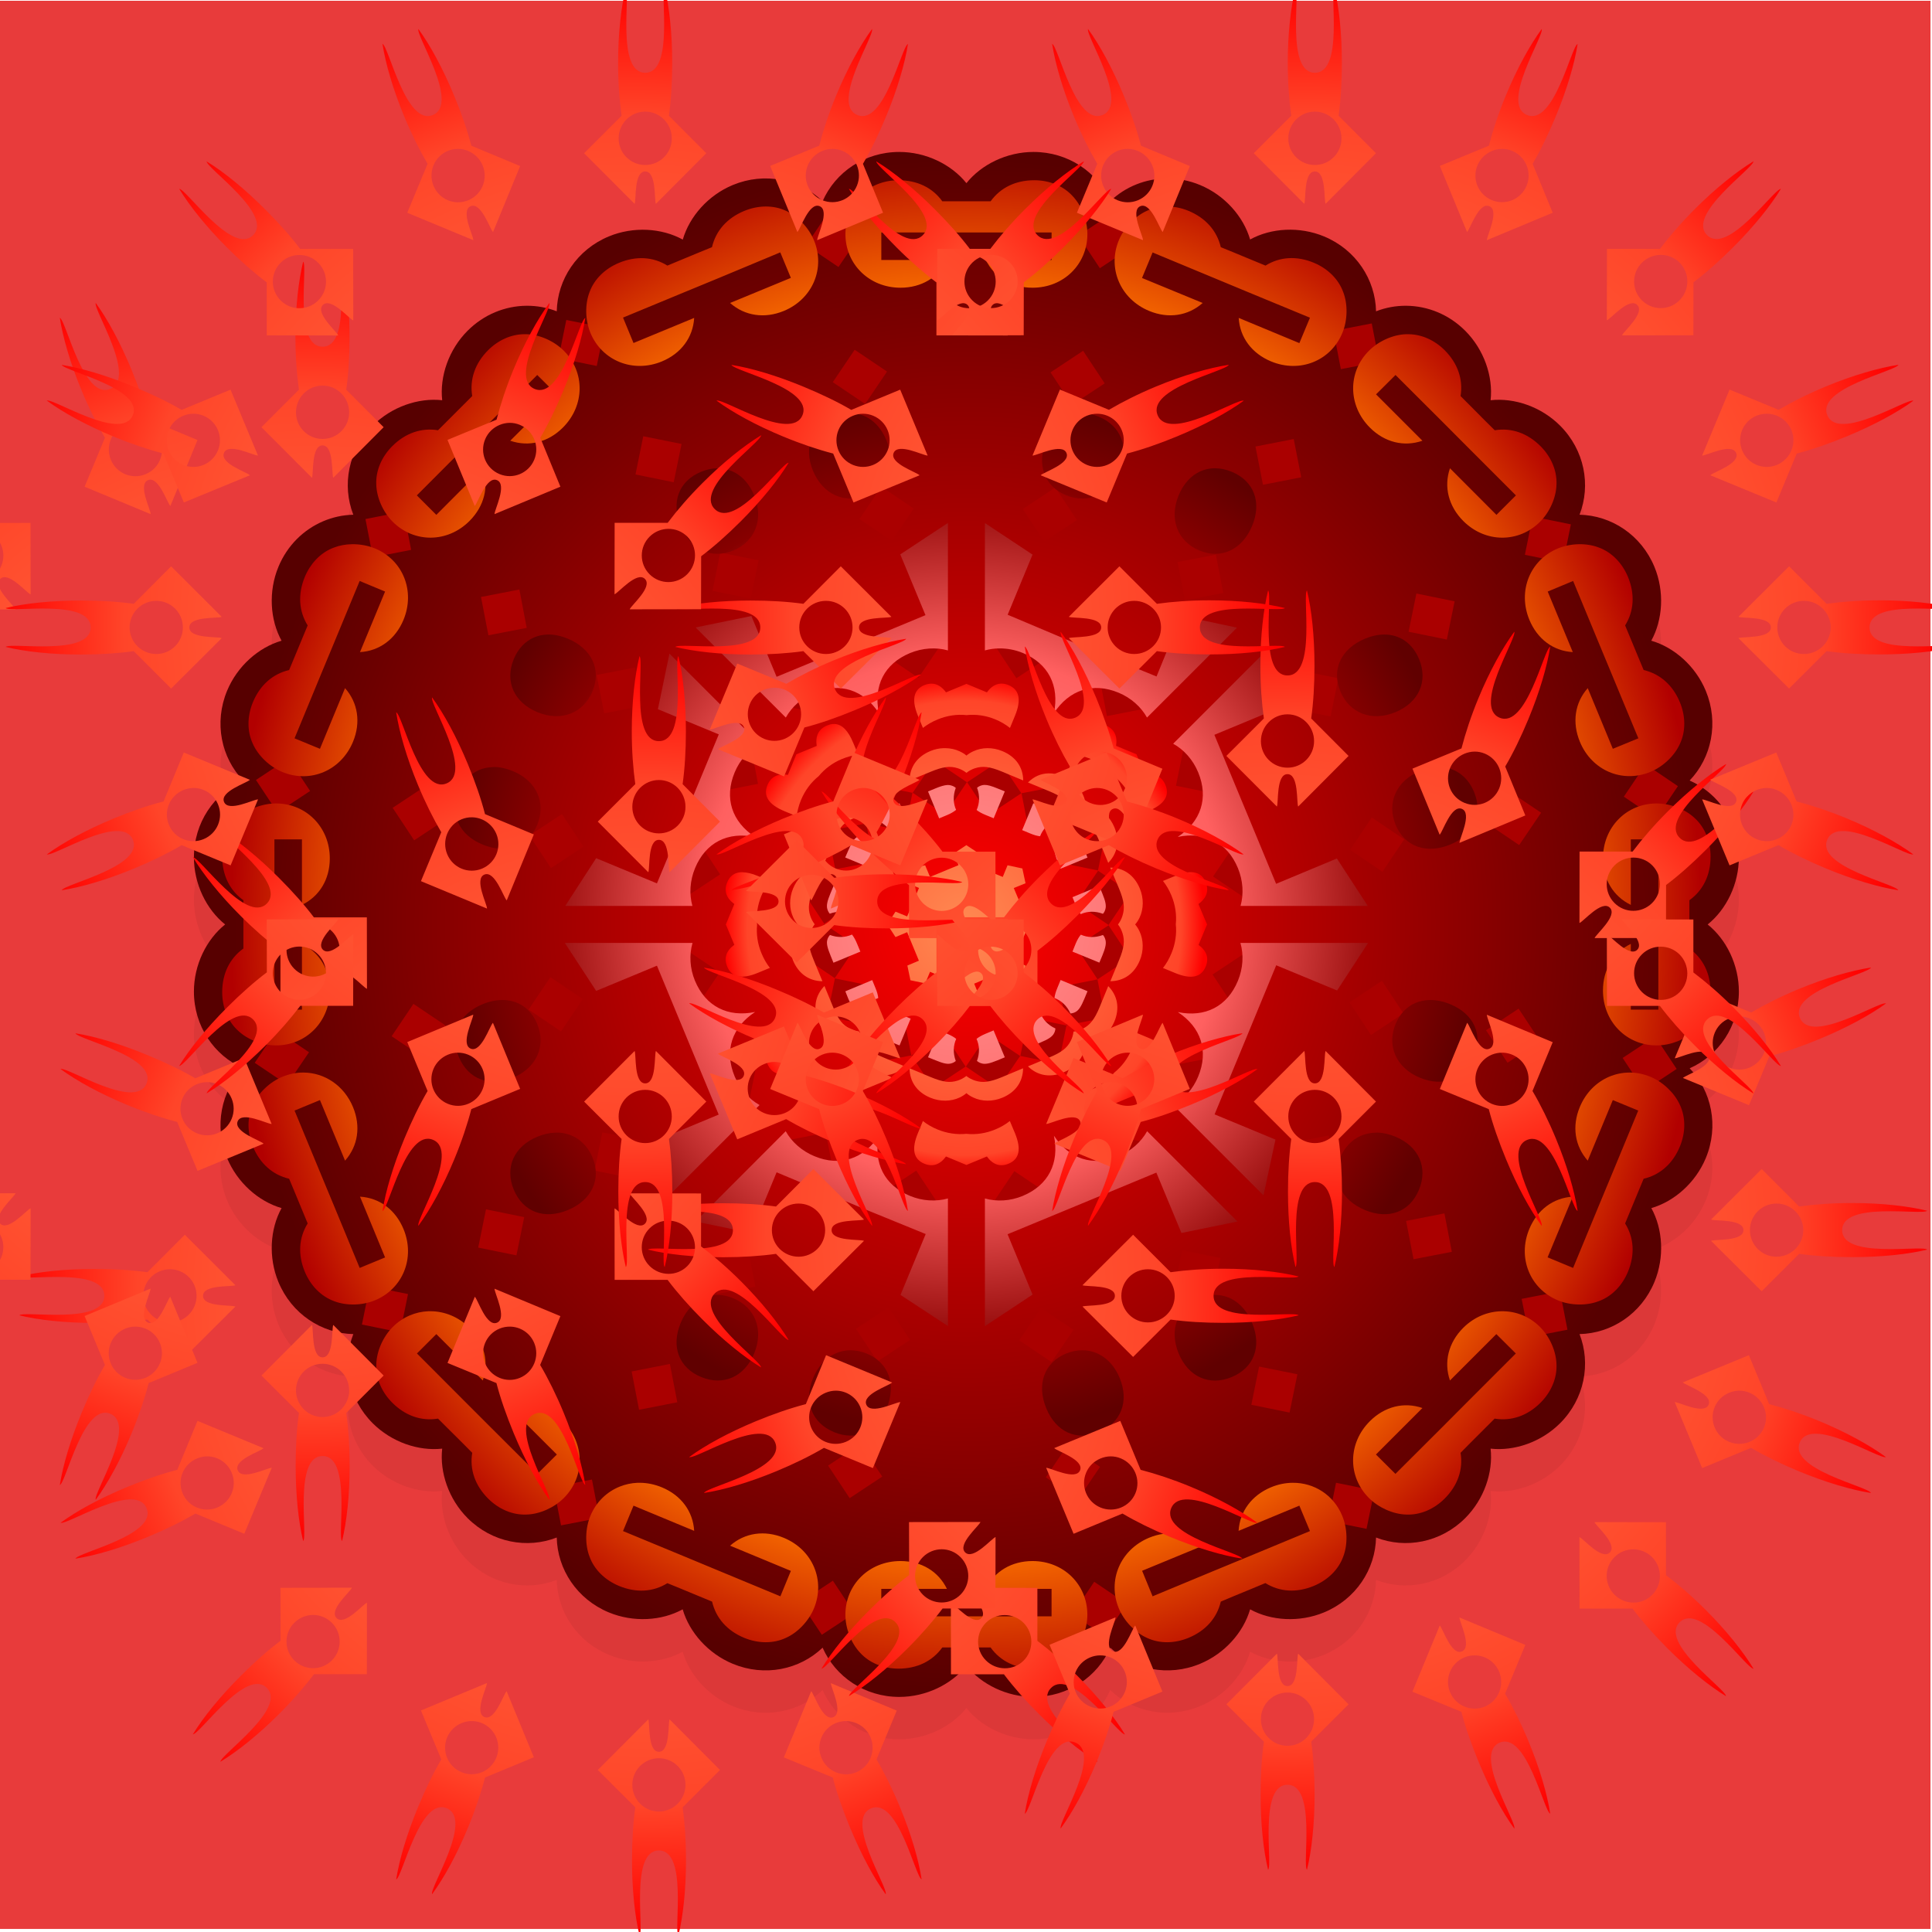 <?xml version="1.0" encoding="utf-8"?>
<svg id="svg2" viewBox="0 0 700 700" version="1.1" xmlns="http://www.w3.org/2000/svg">
  <defs id="defs4">
    <filter id="filter10954" color-interpolation-filters="sRGB">
      <feGaussianBlur id="feGaussianBlur10956" stdDeviation="5" result="result1"/>
      <feComposite id="feComposite10958" operator="arithmetic" k2="2" in2="result1" in="result1"/>
    </filter>
    <radialGradient id="radialGradient10970" gradientUnits="userSpaceOnUse" cy="340.35" cx="317.59" gradientTransform="matrix(0 -1.386 1.327 0 -101.61 1142.5)" r="228.46">
      <stop id="stop10328" stop-color="#f00" offset="0"/>
      <stop id="stop10330" stop-color="#570000" offset="1"/>
    </radialGradient>
    <radialGradient id="radialGradient10972" gradientUnits="userSpaceOnUse" cy="332.23" cx="321.42" gradientTransform="matrix(0 -1.486 1.382 0 -109.24 1179.9)" r="220.11">
      <stop id="stop10318" stop-color="#ffbf00" offset="0"/>
      <stop id="stop10324" stop-color="#f66900" offset="0.8"/>
      <stop id="stop10320" stop-color="#b20000" offset="1"/>
    </radialGradient>
    <radialGradient id="radialGradient10974" gradientUnits="userSpaceOnUse" cy="330.19" cx="320.4" gradientTransform="matrix(0 -1.405 1.402 0 -114.31 1149.7)" r="151.33">
      <stop id="stop10348" stop-color="#ff9696" offset="0"/>
      <stop id="stop10354" stop-color="#ff6060" offset="0.51"/>
      <stop id="stop10356" stop-color="#870000" offset="0.85"/>
      <stop id="stop10350" stop-color="#600000" offset="1"/>
    </radialGradient>
    <radialGradient id="radialGradient10976" gradientUnits="userSpaceOnUse" cy="333.13" cx="320.78" gradientTransform="matrix(0 -1.469 1.402 -5.9364e-7 -117.92 1175)" r="71.05">
      <stop id="stop10361" stop-color="#ff8a52" offset="0"/>
      <stop id="stop10367" stop-color="#ff4529" offset="0.9"/>
      <stop id="stop10363" stop-color="#f00" offset="1"/>
    </radialGradient>
    <radialGradient id="radialGradient10978" gradientUnits="userSpaceOnUse" cy="353.59" cx="419.06" gradientTransform="matrix(0, -1.397, 1.402, 0, -276.738, 1440.897)" r="188.77">
      <stop id="stop10528" stop-color="#ff8a52" offset="0"/>
      <stop id="stop10530" stop-color="#ff4529" offset="0.8"/>
      <stop id="stop10532" stop-color="#f00" offset="1"/>
    </radialGradient>
    <radialGradient id="gradient-1" gradientUnits="userSpaceOnUse" cy="353.59" cx="419.06" gradientTransform="matrix(0, -1.397, 1.402, 0, -16.753, 1413.723)" r="188.77">
      <stop id="stop-1" stop-color="#ff8a52" offset="0"/>
      <stop id="stop-2" stop-color="#ff4529" offset="0.8"/>
      <stop id="stop-3" stop-color="#f00" offset="1"/>
    </radialGradient>
    <radialGradient id="gradient-2" gradientUnits="userSpaceOnUse" cy="353.59" cx="419.06" gradientTransform="matrix(0, -1.397, 1.402, 0, -5.422, 1164.442)" r="188.77">
      <stop id="stop-4" stop-color="#ff8a52" offset="0"/>
      <stop id="stop-5" stop-color="#ff4529" offset="0.8"/>
      <stop id="stop-6" stop-color="#f00" offset="1"/>
    </radialGradient>
    <radialGradient id="gradient-3" gradientUnits="userSpaceOnUse" cy="353.59" cx="419.06" gradientTransform="matrix(0 -1.397 1.402 0 -149.58 1287.3)" r="188.77">
      <stop id="stop-7" stop-color="#ff8a52" offset="0"/>
      <stop id="stop-8" stop-color="#ff4529" offset="0.8"/>
      <stop id="stop-9" stop-color="#f00" offset="1"/>
    </radialGradient>
    <radialGradient id="gradient-4" gradientUnits="userSpaceOnUse" cy="353.59" cx="419.06" gradientTransform="matrix(0, -1.397, 1.402, 0, -282.4, 1164.442)" r="188.77">
      <stop id="stop-10" stop-color="#ff8a52" offset="0"/>
      <stop id="stop-11" stop-color="#ff4529" offset="0.8"/>
      <stop id="stop-12" stop-color="#f00" offset="1"/>
    </radialGradient>
  </defs>
  <rect x="-0.551" y="0.276" width="700" height="698.622" style="fill: rgb(232, 59, 59);"/>
  <g id="layer1" transform="translate(0 -352.36)">
    <g id="g10960" transform="matrix(.876 0 0 .876 43.542 74.549)">
      <path id="path10311-3" opacity=".228" filter="url(#filter10954)" transform="translate(-0)" d="m322.22 397.51c-14.294 0-26.407 8.335-31.688 20.375-9.486-9.109-23.946-12.159-37.156-6.688-10.183 4.218-17.92 13.021-20.687 22.562-8.702-4.784-20.416-5.528-30.594-1.312-13.2 5.468-21.254 17.831-21.531 30.969-4.027-1.567-8.317-2.327-12.594-2.281-8.733 0.095-17.499 3.53-24.281 10.312-7.79 7.79-11.59 18.88-10.5 28.75-9.874-1.095-20.956 2.738-28.75 10.531-10.104 10.104-12.804 24.597-8.031 36.844-4.325 0.091-8.562 1.037-12.5 2.719-8.032 3.429-14.798 9.951-18.469 18.812-4.216 10.178-3.471 21.861 1.312 30.562-9.541 2.767-18.313 10.536-22.531 20.719-5.468 13.2-2.437 27.636 6.656 37.125-12.03 5.285-20.375 17.464-20.375 31.75 0 11.016 5.157 21.572 12.906 27.781-7.756 6.208-12.906 16.728-12.906 27.75 0 14.286 8.345 26.434 20.375 31.719-9.101 9.486-12.126 23.92-6.656 37.125 4.216 10.178 12.996 17.948 22.531 20.719-4.79 8.703-5.53 20.38-1.312 30.562 5.47 13.207 17.824 21.261 30.969 21.531-4.773 12.247-2.073 26.771 8.031 36.875 7.79 7.79 18.88 11.59 28.75 10.5-1.095 9.874 2.706 20.956 10.5 28.75 10.104 10.104 24.628 12.804 36.875 8.031 0.279 13.14 8.331 25.501 21.531 30.969 10.178 4.216 21.86 3.503 30.562-1.281 2.767 9.541 10.536 18.313 20.719 22.531 13.205 5.47 27.668 2.445 37.156-6.656 5.285 12.03 17.401 20.344 31.688 20.344 11.016 0 21.572-5.157 27.781-12.906 6.208 7.756 16.728 12.906 27.75 12.906 14.286 0 26.465-8.314 31.75-20.344 9.486 9.092 23.926 12.124 37.125 6.656 10.178-4.216 17.948-12.995 20.719-22.531 8.703 4.79 20.38 5.499 30.562 1.281 13.2-5.467 21.253-17.831 21.531-30.969 12.248 4.775 26.739 2.074 36.844-8.031 7.794-7.794 11.626-18.876 10.531-28.75 9.87 1.089 20.96-2.71 28.75-10.5 10.104-10.104 12.804-24.628 8.031-36.875 13.14-0.279 25.501-8.331 30.969-21.531 4.218-10.183 3.509-21.859-1.281-30.562 9.536-2.771 18.316-10.541 22.531-20.719 5.468-13.2 2.437-27.636-6.656-37.125 12.029-5.285 20.344-17.433 20.344-31.719 0-11.022-5.15-21.542-12.906-27.75 7.75-6.209 12.906-16.765 12.906-27.781 0-14.294-8.335-26.469-20.375-31.75 9.101-9.486 12.157-23.92 6.688-37.125-4.218-10.183-12.99-17.952-22.531-20.719 4.784-8.702 5.497-20.385 1.281-30.562-5.468-13.2-17.831-21.254-30.969-21.531 4.773-12.247 2.073-26.74-8.031-36.844-7.794-7.794-18.876-11.626-28.75-10.531 1.089-9.87-2.741-20.96-10.531-28.75-6.782-6.782-15.517-10.218-24.25-10.312-4.278-0.046-8.566 0.713-12.594 2.281-0.279-13.139-8.332-25.501-21.531-30.969-10.183-4.218-21.859-3.509-30.562 1.281-2.771-9.536-10.541-18.315-20.719-22.531-8.861-3.671-18.27-3.505-26.375-0.25-3.968 1.593-7.63 3.919-10.75 6.906-5.285-12.03-17.464-20.344-31.75-20.344-11.022 0-21.542 5.15-27.75 12.906-6.209-7.75-16.765-12.906-27.781-12.906z"/>
      <g id="g10804" transform="translate(0 -2.877)">
        <path id="path10311" d="m322.24 382.86c11.016 0 21.562 5.161 27.771 12.91 6.208-7.756 16.728-12.91 27.75-12.91 14.286 0 26.471 8.322 31.756 20.351 3.12-2.987 6.759-5.318 10.727-6.911 8.105-3.255 17.532-3.437 26.393 0.233 10.178 4.216 17.941 12.999 20.712 22.535 8.703-4.79 20.386-5.49 30.569-1.272 13.2 5.468 21.238 17.833 21.517 30.972 4.028-1.568 8.314-2.336 12.592-2.289 8.733 0.095 17.491 3.542 24.273 10.324 7.79 7.79 11.604 18.876 10.515 28.746 9.874-1.095 20.952 2.721 28.746 10.515 10.104 10.104 12.807 24.597 8.034 36.844 13.138 0.278 25.504 8.338 30.972 21.538 4.216 10.178 3.491 21.867-1.293 30.569 9.541 2.767 18.317 10.529 22.535 20.712 5.47 13.205 2.423 27.634-6.678 37.12 12.04 5.28 20.373 17.463 20.373 31.756-0 11.016-5.161 21.562-12.91 27.771 7.756 6.208 12.91 16.728 12.91 27.75 0 14.286-8.322 26.45-20.351 31.735 9.093 9.489 12.145 23.92 6.678 37.12-4.216 10.178-12.999 17.941-22.535 20.712 4.79 8.703 5.49 20.386 1.272 30.569-5.468 13.2-17.832 21.259-30.972 21.538 4.773 12.247 2.07 26.761-8.034 36.866-7.79 7.79-18.876 11.604-28.746 10.515 1.095 9.874-2.721 20.953-10.515 28.746-10.105 10.105-24.618 12.788-36.866 8.013-0.278 13.137-8.317 25.505-21.517 30.972-10.183 4.218-21.866 3.518-30.569-1.272-2.771 9.536-10.534 18.319-20.712 22.535-13.199 5.467-27.634 2.414-37.12-6.678-5.285 12.03-17.47 20.372-31.756 20.372-11.022-0-21.542-5.154-27.75-12.91-6.209 7.75-16.755 12.91-27.771 12.91-14.286 0-26.429-8.343-31.714-20.372-9.488 9.101-23.936 12.147-37.141 6.678-10.183-4.218-17.966-12.994-20.733-22.535-8.702 4.784-20.37 5.488-30.548 1.272-13.2-5.468-21.259-17.832-21.538-30.972-12.247 4.773-26.761 2.091-36.865-8.013-7.794-7.794-11.61-18.872-10.515-28.746-9.87 1.089-20.956-2.725-28.746-10.515-10.104-10.104-12.786-24.618-8.013-36.866-13.145-0.27-25.502-8.332-30.972-21.538-4.218-10.183-3.497-21.866 1.293-30.569-9.536-2.771-18.319-10.534-22.535-20.712-5.47-13.205-2.444-27.634 6.657-37.12-12.03-5.285-20.372-17.449-20.372-31.735-0-11.022 5.154-21.542 12.91-27.75-7.75-6.209-12.91-16.755-12.91-27.771-0-14.286 8.343-26.471 20.372-31.756-9.094-9.489-12.124-23.92-6.657-37.12 4.218-10.183 12.994-17.945 22.535-20.712-4.784-8.702-5.509-20.391-1.293-30.569 3.671-8.861 10.432-15.395 18.465-18.825 3.938-1.682 8.182-2.622 12.507-2.713-4.773-12.247-2.091-26.74 8.013-36.844 7.793-7.794 18.872-11.61 28.746-10.515-1.089-9.87 2.725-20.956 10.515-28.746 6.782-6.782 15.54-10.229 24.273-10.324 4.277-0.046 8.565 0.722 12.592 2.289 0.278-13.138 8.338-25.504 21.538-30.972 10.178-4.216 21.889-3.469 30.59 1.314 2.767-9.541 10.508-18.359 20.69-22.577 13.21-5.472 27.655-2.41 37.141 6.699 5.281-12.04 17.42-20.372 31.714-20.372z" fill="url(#radialGradient10970)"/>
        <path id="rect10534" d="m184.52 452.35-3.217 15.81 15.81 3.217 3.252-15.833-15.845-3.193zm-83.067 82.343 3.065 15.843 15.819-3.1-3.03-15.866-15.855 3.123zm191.32-126.63-9.011 13.386 13.327 9 9.105-13.397-13.421-8.988zm-76.421 92.383-3.217 15.81 15.81 3.217 3.252-15.833-15.845-3.193zm-67.112 66.482 3.065 15.843 15.843-3.065-3.03-15.866-15.878 3.088zm154.55-102.25-9.046 13.409 13.386 9.011 9.047-13.409-13.386-9.011zm-247.63 177.94 8.899 13.445 13.503-8.887-8.922-13.48-13.48 8.922zm340.14-225.12l8.899 13.445 13.503-8.887-8.957-13.457-13.445 8.899zm-148.11 131.05-3.193 15.845 15.787 3.182 3.275-15.798-15.868-3.228zm-135.49 105.58l8.899 13.445 13.445-8.899-8.899-13.445-13.445 8.899zm272.1-180.1 8.899 13.445 13.503-8.887-8.922-13.48-13.48 8.922zm-187.74 125.17 3.123 15.854 15.819-3.1-3.03-15.866-15.913 3.111zm117.76-77.896-9.047 13.409 13.398 8.953 9.058-13.315-13.409-9.047zm-145.55 144.3 8.922 13.48 13.445-8.899-8.922-13.48-13.445 8.899zm204.03-135.04 8.934 13.422 13.468-8.864-8.922-13.48-13.48 8.922zm-93.276 66.079-3.193 15.845 15.81 3.217 3.252-15.833-15.868-3.228zm-215.33 149.54-9.047 13.409 13.386 9.011 9.07-13.374-13.409-9.047zm437.12-289.33 3.065 15.843 15.843-3.065-3.065-15.843-15.843 3.065zm-256.91 174.59 3.088 15.878 15.819-3.1-3.03-15.866-15.878 3.088zm80.881-53.534-8.988 13.421 13.351 9.035 9.07-13.374-13.432-9.082zm-204.49 157.31-9.011 13.386 13.386 9.011 9.011-13.386-13.386-9.011zm348.27-230.52 3.1 15.819 15.819-3.1-3.1-15.819-15.819 3.1zm-94.316 73.432-13.457 8.957 8.899 13.445 13.503-8.887-8.945-13.515zm-149.49 98.994 8.899 13.445 13.48-8.922-8.899-13.445-13.48 8.922zm-47.817 47.047-9.011 13.386 13.409 9.047 9.011-13.386-13.409-9.047zm259.39-171.69 3.065 15.843 15.843-3.065-3.065-15.843-15.843 3.065zm-125.48 92.243-3.217 15.81 15.833 3.252 3.228-15.868-15.845-3.193zm-19.165 18.945 3.088 15.878 15.878-3.088-3.088-15.878-15.878 3.088zm44.115-29.148-9.011 13.386 13.386 9.011 9.011-13.386-13.386-9.011zm-102.21 78.66-9.011 13.386 13.351 9.035 9.046-13.409-13.386-9.011zm170.47-112.83 3.065 15.843 15.819-3.1-3.03-15.866-15.854 3.123zm-54.751 43.206 8.922 13.48 13.48-8.922-8.957-13.457-13.445 8.899zm-68.01 45.065 8.899 13.445 13.445-8.899-8.899-13.445-13.445 8.899zm90.506-40.519 3.088 15.878 15.855-3.123-3.1-15.819-15.843 3.065zm-81.572 54.092-9.035 13.351 13.351 9.035 9.011-13.386-13.327-9zm52.456-9.377 0.024 0.035-0.487 2.544-2.664 0.552 0.517 2.687-2.247 1.487 1.464 2.212-1.455 2.225 2.213 1.514-0.522 2.567 2.625 0.534 0.505 2.594 2.535-0.517 1.51 2.282 2.247-1.487 2.19 1.478 0.024 0.035 1.525-2.272 2.567 0.522 0.059 0.011 0.534-2.625 2.594-0.505 0.035-0.023-0.505-2.594 2.212-1.464-1.464-2.212 1.49-2.248-2.213-1.514 0.534-2.625-2.602-0.499-0.517-2.687-2.722 0.539-1.464-2.212-2.247 1.487-2.19-1.478-1.478 2.19-2.625-0.534zm-240.48 159.22-3.217 15.81 15.81 3.217 3.252-15.833-15.845-3.193zm48.093-31.832-3.217 15.81 15.81 3.217 3.217-15.81-15.81-3.217zm48.128-31.856-3.217 15.81 15.81 3.217 3.217-15.81-15.81-3.217zm48.093-31.832-3.217 15.81 15.81 3.217 3.217-15.81-15.81-3.217zm48.093-31.832-3.217 15.81 15.81 3.217 3.217-15.81-15.81-3.217zm96.222-63.688-3.252 15.833 15.845 3.193 3.217-15.81-15.81-3.217zm48.058-31.809-3.217 15.81 15.81 3.217 3.252-15.833-15.845-3.193zm48.128-31.856-3.217 15.81 15.81 3.217 3.217-15.81-15.81-3.217zm48.093-31.832-3.217 15.81 15.81 3.217 3.217-15.81-15.81-3.217zm48.093-31.832-3.217 15.81 15.81 3.217 3.217-15.81-15.81-3.217zm-275.92 210.09 3.065 15.843 15.843-3.065-3.065-15.843-15.843 3.065zm96.175-63.606-9.07 13.374 13.409 9.047 9.011-13.386-13.351-9.035zm-77.186 76.431 0.024 0.035 8.899 13.445 13.48-8.922-8.957-13.457-13.445 8.899zm68.056-44.995 8.922 13.48 13.445-8.899-8.899-13.445-13.468 8.864zm-119.29 80.016 3.065 15.843 15.819-3.1-3.065-15.843-15.819 3.1zm185-122.45-9.011 13.386 13.351 9.035 9.07-13.374-13.409-9.046zm-102.24 78.625-9.011 13.386 13.327 9 9.105-13.397-13.421-8.988zm29.558-19.564 3.065 15.843 15.843-3.065-3.053-15.901-15.854 3.123zm-12.827 12.731-3.217 15.81 15.81 3.217 3.252-15.833-15.845-3.193zm-131.76 98.469 3.1 15.819 15.843-3.065-3.1-15.819-15.843 3.065zm273.89-181.28-8.976 13.362 13.374 9.07 9.011-13.386-13.409-9.047zm-201.89 154.98 0.024 0.035 8.899 13.445 13.48-8.922-8.922-13.48-13.48 8.922zm136.04-90.04l0.024 0.035 8.899 13.445 13.48-8.922-8.922-13.48-13.48 8.922zm-240.27 164.18 3.065 15.843 15.819-3.1-3.065-15.843-15.819 3.1zm362.77-240.11-9.011 13.386 13.327 9 9.07-13.374-13.386-9.011zm-204.48 157.25-9.011 13.386 13.351 9.035 9.07-13.374-13.409-9.047zm66.348-43.915 3.065 15.843 15.819-3.1-3.03-15.866-15.854 3.123zm-256.91 174.59 3.065 15.843 15.843-3.065-3.053-15.901-15.854 3.123zm451.66-298.94-9.011 13.386 13.351 9.035 9.011-13.386-13.351-9.035zm-223.55 152.91-3.217 15.81 15.81 3.217 3.252-15.833-15.845-3.193zm-103.06 80.583 0.024 0.035 8.899 13.445 13.48-8.922-8.957-13.457-13.445 8.899zm204.09-135.03 8.922 13.48 13.445-8.899-8.922-13.48-13.445 8.899zm-24.432 58.123 3.1 15.819 15.843-3.065-3.065-15.843-15.878 3.088zm-103.11 68.3-9.035 13.351 13.386 9.011 9.07-13.374-13.421-8.988zm-88.077 65.163 0.024 0.035 8.899 13.445 13.48-8.922-8.957-13.457-13.445 8.899zm272.12-180.06 8.899 13.445 13.48-8.922-8.899-13.445-13.48 8.922zm-125.69 91.017-3.217 15.81 15.81 3.217 3.252-15.833-15.845-3.193zm-157.93 145.58 8.899 13.445 13.503-8.887-8.922-13.48-13.48 8.922zm340.13-225.13 8.899 13.445 13.445-8.899-8.899-13.445-13.445 8.899zm-229.56 160.07-9.011 13.386 13.351 9.035 9.07-13.374-13.409-9.047zm140-92.662 3.065 15.843 15.843-3.065-3.053-15.901-15.855 3.123zm-60.798 60.233-3.217 15.81 15.81 3.217 3.252-15.833-15.845-3.193zm-68.202 89.012-9.023 13.444 13.386 9.011 9.07-13.374-13.432-9.082zm176.79-117.01 3.123 15.854 15.819-3.1-3.065-15.843-15.878 3.088zm-76.776 76.059-3.193 15.845 15.81 3.217 3.252-15.833-15.868-3.228z" fill="#a00"/>
        <path id="path10309" fill="url(#radialGradient10972)" d="m321.95 394.56c-6.306 0-12.036 2.352-15.855 6.526-3.73 3.908-6.132 10.04-6.132 15.724 0 12.522 9.898 22.206 22.776 22.206 8.615-0 15.675-4.193 19.228-11.475h-27.155v-11.388h70.429v11.388h-27.199c3.552 7.282 10.701 11.475 19.315 11.475 12.878 0 22.688-9.684 22.688-22.206 0-5.684-2.402-11.816-6.132-15.724-3.819-4.174-9.55-6.526-15.855-6.526-7.638 0-13.96 3.032-18.045 8.716h-19.972c-4.085-5.684-10.451-8.716-18.089-8.716zm-54.968 10.862c-2.924 0.015-5.978 0.633-8.891 1.84-7.056 2.923-11.716 8.165-13.315 14.979l-5.256 2.146-7.928 3.285-5.256 2.19c-5.949-3.688-12.96-4.062-20.016-1.139-5.826 2.413-10.245 6.771-12.176 12.089-1.951 5.038-1.825 11.611 0.35 16.863 4.792 11.569 17.667 16.754 29.564 11.826 7.959-3.297 12.864-9.914 13.359-18.001l-25.097 10.38-4.336-10.512 25.403-10.512 14.235-5.869 25.403-10.599 4.38 10.556-25.141 10.38c6.069 5.369 14.291 6.582 22.25 3.285 11.897-4.928 17.231-17.645 12.439-29.214-2.175-5.251-6.709-10.037-11.651-12.22-2.563-1.197-5.398-1.767-8.322-1.752zm165.6 0c-2.391 0.043-4.721 0.457-6.877 1.314-0.329 0.131-0.643 0.288-0.964 0.438-4.942 2.183-9.519 6.969-11.694 12.22-4.792 11.569 0.629 24.286 12.527 29.214 7.959 3.297 16.093 2.084 22.162-3.285l-25.097-10.337 4.38-10.556 25.403 10.556 14.235 5.913 25.447 10.512-4.38 10.512-25.097-10.424c0.495 8.088 5.444 14.705 13.403 18.001 11.897 4.928 24.685-0.213 29.477-11.782 2.175-5.251 2.301-11.869 0.35-16.906-1.931-5.318-6.351-9.719-12.176-12.132-7.056-2.923-14.023-2.505-19.972 1.183l-5.3-2.19-7.928-3.285-5.256-2.146c-1.599-6.815-6.302-12.1-13.359-15.023-3.072-1.272-6.211-1.851-9.285-1.796zm-265.6 52.822c-5.304 0.074-10.624 2.434-14.804 6.614-5.401 5.401-7.7 12.057-6.57 18.965l-4.029 4.029-6.088 6.088-4.029 4.029c-6.908-1.13-13.521 1.169-18.921 6.57-4.459 4.459-6.865 10.203-6.614 15.855 0.126 5.401 2.77 11.398 6.789 15.417 8.855 8.855 22.648 8.799 31.754-0.307 6.091-6.091 8.156-14.15 5.519-21.812l-19.228 19.272-8.059-8.059 19.447-19.491 10.906-10.906 19.447-19.403 8.059 8.015-19.228 19.184c7.661 2.638 15.677 0.66 21.768-5.431 9.106-9.106 9.249-22.944 0.394-31.798-4.019-4.019-10.06-6.707-15.461-6.833-0.353-0.014-0.697-0.007-1.051 0zm364.98 0c-5.401 0.126-11.442 2.813-15.461 6.833-8.855 8.855-8.712 22.692 0.394 31.798 6.091 6.091 14.063 8.069 21.724 5.431l-19.184-19.184 8.059-8.015 19.447 19.403 10.862 10.906 19.491 19.491-8.059 8.059-19.228-19.272c-2.638 7.661-0.573 15.72 5.519 21.812 9.106 9.106 22.9 9.161 31.754 0.307 4.019-4.019 6.663-10.017 6.789-15.417 0.251-5.652-2.155-11.397-6.614-15.855-5.401-5.401-12.013-7.7-18.921-6.57l-4.073-4.029-6.044-6.088-4.029-4.029c1.13-6.908-1.169-13.564-6.57-18.965-4.18-4.18-9.502-6.538-14.804-6.614-0.354-0.006-0.698-0.016-1.051 0zm-436.24 86.86c-2.561 0.057-5.023 0.504-7.227 1.358-0.332 0.121-0.683 0.254-1.007 0.394-4.872 2.098-8.863 6.321-11.125 11.782-2.923 7.056-2.505 14.111 1.183 20.06l-2.19 5.256-3.285 7.928-2.19 5.256c-6.814 1.599-12.056 6.259-14.979 13.315-2.412 5.826-2.439 12.044-0.044 17.169 2.183 4.942 6.969 9.519 12.22 11.694 11.569 4.792 24.286-0.585 29.214-12.483 3.297-7.959 2.084-16.137-3.285-22.206l-10.38 25.097-10.512-4.336 10.512-25.447 5.913-14.235 10.512-25.403 10.512 4.38-10.38 25.053c8.088-0.495 14.705-5.4 18.001-13.359 4.928-11.897-0.213-24.728-11.782-29.521-2.954-1.224-6.387-1.826-9.68-1.752zm507.46 0c-2.937 0.066-5.915 0.664-8.541 1.752-11.569 4.792-16.71 17.623-11.782 29.521 3.297 7.959 9.87 12.864 17.958 13.359l-10.38-25.053 10.512-4.38 10.512 25.403 5.913 14.235 10.556 25.447-10.556 4.336-10.38-25.097c-5.369 6.069-6.538 14.247-3.241 22.206 4.928 11.897 17.601 17.231 29.17 12.439 5.251-2.175 10.037-6.709 12.22-11.651 2.395-5.126 2.369-11.344-0.044-17.169-2.923-7.056-8.165-11.716-14.979-13.315l-2.19-5.256-3.285-7.928-2.19-5.256c3.688-5.949 4.105-13.004 1.183-20.06-2.413-5.826-6.771-10.245-12.089-12.176-2.519-0.975-5.429-1.424-8.366-1.358zm-538.73 107.22c-5.684 0-11.816 2.358-15.724 6.088-4.174 3.819-6.526 9.593-6.526 15.899 0 7.638 3.076 13.96 8.76 18.045v19.972c-5.684 4.085-8.76 10.407-8.76 18.045 0 6.306 2.352 12.08 6.526 15.899 3.908 3.73 10.04 6.132 15.724 6.132 12.522 0 22.25-9.854 22.25-22.732 0-8.615-4.237-15.719-11.519-19.272v27.199h-11.388v-70.429h11.388v27.112c7.282-3.552 11.519-10.613 11.519-19.228 0-12.878-9.728-22.732-22.25-22.732zm571.05 0c-12.522 0-22.206 9.854-22.206 22.732 0 8.615 4.236 15.675 11.519 19.228v-27.112h11.388v70.429h-11.388v-27.199c-7.283 3.553-11.519 10.657-11.519 19.272 0 12.878 9.684 22.732 22.206 22.732 5.684 0 11.86-2.402 15.768-6.132 4.174-3.819 6.526-9.594 6.526-15.899 0-7.638-3.076-13.96-8.76-18.045v-19.972c5.684-4.085 8.76-10.407 8.76-18.045 0-6.306-2.352-12.08-6.526-15.899-3.908-3.73-10.084-6.088-15.768-6.088zm-559.66 111.3c-2.898-0.021-5.867 0.554-8.76 1.752-5.251 2.175-10.037 6.753-12.22 11.694-2.396 5.126-2.369 11.344 0.044 17.169 2.923 7.056 8.165 11.716 14.979 13.315l2.19 5.256 3.285 7.928 2.19 5.3c-3.688 5.949-4.106 12.916-1.183 19.972 2.413 5.826 6.814 10.245 12.132 12.176 5.037 1.951 11.611 1.825 16.863-0.35 11.569-4.792 16.754-17.579 11.826-29.477-3.297-7.959-9.914-12.907-18.001-13.403l10.38 25.141-10.512 4.336-10.512-25.447-5.913-14.235-10.512-25.403 10.512-4.336 10.38 25.053c5.369-6.069 6.582-14.203 3.285-22.162-3.696-8.923-11.761-14.216-20.454-14.278zm548.32 0c-2.9 0.024-5.742 0.63-8.366 1.752-5.238 2.247-9.627 6.585-12.089 12.527-3.297 7.959-2.084 16.093 3.285 22.162l10.38-25.053 10.512 4.336-10.512 25.403-5.913 14.235-10.512 25.447-10.556-4.38 10.424-25.097c-8.088 0.495-14.705 5.444-18.001 13.403-4.928 11.897 0.257 24.685 11.826 29.477 5.251 2.175 11.869 2.301 16.906 0.35 5.318-1.931 9.675-6.351 12.089-12.176 2.923-7.056 2.505-14.023-1.183-19.972l2.19-5.3 3.285-7.928 2.19-5.256c6.814-1.599 12.056-6.258 14.979-13.315 2.413-5.826 2.438-12.044 0.044-17.169-2.183-4.941-6.969-9.519-12.22-11.694-2.892-1.198-5.86-1.776-8.76-1.752zm-496.68 98.723c-5.342 0.2-10.61 2.375-14.76 6.526-4.019 4.019-6.663 10.06-6.789 15.461-0.251 5.652 2.155 11.397 6.614 15.855 5.401 5.401 12.013 7.7 18.921 6.57l4.029 4.029 6.088 6.044 4.029 4.073c-1.13 6.908 1.169 13.52 6.57 18.921 4.459 4.459 10.203 6.865 15.855 6.614 5.401-0.126 11.442-2.813 15.461-6.833 8.855-8.855 8.755-22.648-0.35-31.754-6.091-6.091-14.15-8.112-21.812-5.475l19.272 19.228-8.059 8.015-19.491-19.447-10.906-10.906-19.403-19.447 8.015-8.015 19.228 19.184c2.638-7.662 0.617-15.677-5.475-21.768-4.553-4.553-10.281-6.81-15.987-6.877-0.357-0.004-0.695-0.014-1.051 0zm443.99 0c-5.706 0.066-11.434 2.324-15.987 6.877-6.091 6.091-8.113 14.107-5.475 21.768l19.184-19.184 8.059 8.015-19.447 19.447-10.862 10.906-19.491 19.447-8.059-8.015 19.228-19.228c-7.661-2.638-15.677-0.617-21.768 5.475-9.106 9.106-9.205 22.9-0.35 31.754 4.019 4.019 10.06 6.707 15.461 6.833 5.652 0.251 11.397-2.155 15.855-6.614 5.401-5.401 7.7-12.013 6.57-18.921l4.029-4.073 6.044-6.044 4.029-4.029c6.908 1.13 13.564-1.169 18.965-6.57 4.459-4.459 6.865-10.203 6.614-15.855-0.126-5.401-2.77-11.442-6.789-15.461-4.427-4.427-10.106-6.592-15.811-6.526zm-357.49 70.955c-2.559 0.103-5.041 0.648-7.358 1.577-5.297 2.122-9.736 6.304-12.132 12.089-2.175 5.251-2.301 11.869-0.35 16.906 1.931 5.318 6.351 9.675 12.176 12.089 7.056 2.923 14.067 2.549 20.016-1.139l5.256 2.146 7.928 3.285 5.3 2.19c1.599 6.815 6.215 12.056 13.271 14.979 5.826 2.412 12.087 2.439 17.213 0.044 4.941-2.183 9.475-6.969 11.651-12.22 4.792-11.569-0.542-24.242-12.439-29.17-7.959-3.297-16.181-2.128-22.25 3.241l25.141 10.424-4.336 10.512-25.447-10.556-14.235-5.913-25.403-10.512 4.336-10.512 25.097 10.424c-0.495-8.088-5.4-14.705-13.359-18.001-2.974-1.232-6.031-1.856-8.979-1.883-0.368-0.003-0.729-0.015-1.095 0zm270.98 0c-2.946 0.025-5.961 0.608-8.935 1.84-7.959 3.297-12.951 9.958-13.446 18.045l25.141-10.424 4.38 10.512-25.447 10.556-14.235 5.869-25.403 10.556-4.336-10.556 25.053-10.337c-6.069-5.369-14.203-6.625-22.162-3.329-11.897 4.928-17.319 17.645-12.527 29.214 2.175 5.251 6.753 10.037 11.694 12.22 5.125 2.395 11.344 2.369 17.169-0.044 7.056-2.923 11.716-8.165 13.315-14.979l5.212-2.19 7.971-3.285 5.256-2.19c5.949 3.688 12.96 4.105 20.016 1.183 5.826-2.413 10.245-6.771 12.176-12.089 1.951-5.038 1.781-11.655-0.394-16.906-3.594-8.677-11.66-13.741-20.498-13.665zm-162.23 32.368c-12.878 0-22.776 9.684-22.776 22.206 0 5.684 2.402 11.86 6.132 15.768 3.819 4.174 9.55 6.526 15.855 6.526 7.638-0 14.004-3.076 18.089-8.76h19.973c4.085 5.684 10.407 8.76 18.045 8.76 6.306 0 12.036-2.352 15.855-6.526 3.73-3.908 6.132-10.084 6.132-15.768 0-12.522-9.81-22.206-22.688-22.206-8.615 0-15.763 4.237-19.315 11.519h27.199v11.344h-70.429v-11.344h27.155c-3.552-7.283-10.613-11.519-19.228-11.519z"/>
        <path id="path10295" fill="url(#radialGradient10974)" d="m301.89 490.92c-2.154 0.023-4.403 0.494-6.701 1.445-9.192 3.807-12.636 12.706-8.628 22.381 4.048 9.772 13.146 13.881 22.338 10.074 8.998-3.727 12.147-12.775 8.059-22.644-3.036-7.329-8.605-11.324-15.067-11.256zm95.394 0c-1.861 0.077-3.644 0.524-5.3 1.27-3.783 1.706-6.911 5.1-8.935 9.986-4.088 9.869-0.895 18.917 8.103 22.644 9.192 3.807 18.202-0.302 22.25-10.074 4.008-9.675 0.563-18.574-8.628-22.381-2.298-0.952-4.551-1.424-6.701-1.445-0.269-0.003-0.523-0.011-0.788 0zm-150.27 22.776c-2.174 0.022-4.447 0.494-6.745 1.445-9.192 3.807-12.501 12.522-8.453 22.294 4.088 9.869 12.726 14.02 21.724 10.293 9.192-3.807 12.72-13.091 8.672-22.863-3.006-7.256-8.678-11.235-15.198-11.169zm205.2 0c-1.881 0.076-3.711 0.483-5.387 1.226-3.832 1.7-7.019 5.105-9.023 9.942-4.048 9.772-0.563 19.056 8.628 22.863 8.998 3.727 17.68-0.38 21.768-10.249 4.048-9.772 0.738-18.53-8.453-22.338-2.298-0.952-4.571-1.42-6.745-1.445-0.272-0.003-0.52-0.011-0.788 0zm-109.85 22.6-19.71 13.008 10.424 25.141-25.535 10.599-10.468 4.336-25.579 10.556-10.424-25.141-23.082 4.73 37.317 37.273c2.502-4.475 6.641-8.163 11.782-10.293 10.643-4.409 20.404-1.15 26.717 8.453-2.328-11.257 2.232-20.425 12.877-24.834 5.138-2.128 10.742-2.483 15.68-1.095v-52.734zm15.286 0.044v52.69c1.915-0.543 3.916-0.815 5.957-0.832 3.229-0.028 6.566 0.575 9.723 1.883 10.643 4.409 15.203 13.623 12.877 24.878 6.313-9.606 16.073-12.862 26.717-8.453 5.131 2.126 9.274 5.824 11.782 10.293l37.229-37.185-23.038-4.905-10.249 25.097-25.666-10.468-10.38-4.292-25.535-10.775 10.293-24.878-19.71-13.052zm-180.89 46.12c-2.046 0.051-3.978 0.491-5.738 1.27-3.55 1.571-6.45 4.583-8.234 8.891-3.807 9.191 0.092 17.936 9.767 21.943 9.772 4.048 19.012 0.519 22.819-8.672 3.727-8.998-0.38-17.636-10.249-21.724-2.92-1.21-5.735-1.773-8.366-1.708zm346.06 0c-2.498 0.008-5.179 0.57-7.928 1.708-9.869 4.088-13.976 12.726-10.249 21.724 3.807 9.192 13.047 12.72 22.819 8.672 9.675-4.008 13.574-12.752 9.767-21.943-2.736-6.606-8.027-10.182-14.41-10.161zm-49.975 7.84-37.317 37.317c4.496 2.498 8.198 6.662 10.337 11.826 4.409 10.643 1.15 20.404-8.453 26.717 11.257-2.328 20.469 2.232 24.878 12.877 2.128 5.138 2.484 10.747 1.095 15.68h52.646l-12.789-19.622-25.141 10.468-10.599-25.622-4.336-10.424-10.599-25.579 25.141-10.424-4.862-23.214zm-245.67 0.044-4.774 22.995 25.184 10.424-10.687 25.754-4.292 10.38-10.599 25.491-25.141-10.424-12.789 19.753h52.603c-1.382-4.923-1.03-10.505 1.095-15.636 4.409-10.643 13.579-15.203 24.834-12.877-9.606-6.313-12.862-16.073-8.453-26.717 2.132-5.147 5.849-9.315 10.337-11.826l-37.317-37.317zm-72.093 46.909c-0.335-0.008-0.678 0.034-1.007 0.044-2.052 0.065-4.007 0.474-5.782 1.27-3.579 1.606-6.45 4.714-8.234 9.023-3.807 9.192 0.039 17.677 9.811 21.724 9.869 4.088 18.873 0.895 22.6-8.103 3.807-9.192-0.258-18.202-10.03-22.25-2.53-1.048-5.011-1.645-7.358-1.708zm390.38 0c-2.503-0.014-5.163 0.537-7.884 1.664-9.772 4.048-13.837 13.102-10.03 22.294 3.727 8.998 12.731 12.191 22.6 8.103 9.772-4.048 13.618-12.577 9.811-21.768-2.736-6.606-8.101-10.258-14.497-10.293zm-188.03 7.402c-0.439 0.014-0.852 0.095-1.226 0.219-0.2 0.057-0.426 0.14-0.613 0.219-0.443 0.188-0.813 0.434-1.183 0.745 1.182 3.219 1.088 6.342-0.175 9.198 0.93 0.751 2.156 1.41 3.723 2.059l3.329 1.358 4.599-11.125-3.066-1.226c-2.406-0.997-4.071-1.486-5.387-1.445zm-15.33 0.044c-1.237 0.077-2.8 0.53-4.905 1.402l-3.066 1.27 4.599 11.125 3.373-1.402c1.534-0.635 2.717-1.372 3.635-2.102-1.241-2.838-1.304-5.914-0.131-9.11-0.535-0.46-1.106-0.768-1.796-0.964-0.374-0.124-0.787-0.207-1.226-0.219-0.165-0.004-0.305-0.011-0.482 0zm35.565 7.533-4.599 11.125 3.373 1.402c1.555 0.644 2.852 1.012 4.029 1.139 1.128-2.908 3.238-5.177 6.351-6.614-0.056-0.697-0.223-1.35-0.569-1.971-0.708-1.409-2.355-2.482-5.562-3.811l-3.022-1.27zm-55.318 0.044-3.022 1.27c-0.401 0.166-0.83 0.279-1.183 0.438-2.468 1.114-3.76 2.096-4.38 3.329-0.351 0.629-0.56 1.308-0.613 2.015 3.093 1.435 5.266 3.634 6.395 6.526 1.187-0.127 2.554-0.447 4.117-1.095l3.285-1.402-4.599-11.081zm-15.33 13.24c-0.51 0.036-1.019 0.115-1.489 0.307-0.188 0.076-0.344 0.162-0.526 0.263-1.409 0.708-2.482 2.355-3.811 5.562l-1.314 3.022 11.169 4.643 1.358-3.416c0.638-1.541 1.008-2.86 1.139-4.029-2.901-1.129-5.092-3.243-6.526-6.351zm86.065 0c-1.441 3.123-3.693 5.223-6.614 6.351 0.126 1.188 0.49 2.551 1.139 4.117l1.358 3.329 11.125-4.599-1.27-3.066c-1.329-3.208-2.401-4.811-3.811-5.519-0.616-0.343-1.237-0.556-1.927-0.613zm-98.022 20.936-1.314 3.11c-1.329 3.208-1.722 5.073-1.226 6.57 0.191 0.671 0.523 1.271 0.964 1.796 3.203-1.176 6.31-1.07 9.154 0.175 0.746-0.928 1.457-2.121 2.102-3.679l1.402-3.329-11.081-4.643zm109.89 0.044-11.081 4.599 1.402 3.373c0.641 1.548 1.276 2.714 2.015 3.635 2.857-1.262 5.977-1.319 9.198-0.131 0.463-0.537 0.767-1.103 0.964-1.796 0.496-1.497 0.102-3.406-1.226-6.614l-1.27-3.066zm-102.27 20.06c-2.845 1.257-5.904 1.347-9.11 0.175-0.465 0.538-0.854 1.144-1.051 1.84-0.496 1.497-0.059 3.406 1.27 6.614l1.226 3.022 11.125-4.599-1.402-3.373c-0.643-1.552-1.318-2.757-2.059-3.679zm94.65 0.044c-0.751 0.93-1.453 2.069-2.102 3.635l-1.358 3.373 11.125 4.555 1.27-3.022c1.329-3.208 1.678-5.117 1.183-6.614-0.194-0.684-0.51-1.264-0.964-1.796-3.213 1.18-6.302 1.125-9.154-0.131zm-213.43 3.416 12.965 19.841 25.141-10.424 10.599 25.579 4.336 10.468 10.599 25.535-25.184 10.468 4.818 22.863 37.273-37.273c-4.464-2.514-8.167-6.694-10.293-11.826-4.409-10.645-1.153-20.36 8.453-26.674-11.255 2.326-20.469-2.277-24.878-12.921-2.135-5.154-2.416-10.692-1.007-15.636h-52.822zm279.44 0c1.415 4.954 1.087 10.519-1.051 15.68-4.409 10.645-13.578 15.249-24.834 12.921 9.603 6.313 12.818 16.03 8.409 26.674-2.132 5.147-5.821 9.325-10.293 11.826l37.317 37.317 4.949-23.082-25.184-10.424 10.556-25.491 4.292-10.38 10.643-25.798 25.184 10.424 12.833-19.666h-52.822zm-74.371 15.33-1.402 3.416c-0.638 1.541-1.008 2.86-1.139 4.029 2.915 1.127 5.175 3.276 6.614 6.395 0.697-0.056 1.394-0.223 2.015-0.569 1.409-0.708 2.438-2.355 3.767-5.562l1.27-3.066-11.125-4.643zm-77.919 0.044-11.125 4.643 1.226 3.066c1.329 3.208 2.445 4.811 3.854 5.519 0.617 0.344 1.279 0.468 1.971 0.526 1.441-3.116 3.653-5.225 6.57-6.351-0.127-1.187-0.491-2.51-1.139-4.073l-1.358-3.329zm-153.17 8.234c-2.544 0.032-5.24 0.602-8.015 1.752-9.773 4.048-13.618 12.577-9.811 21.768 3.807 9.192 12.706 12.636 22.381 8.628 9.772-4.048 13.837-13.102 10.03-22.294-2.679-6.467-8.085-9.937-14.585-9.855zm383.77 0c-2.085 0.031-4.032 0.433-5.825 1.183-3.618 1.512-6.531 4.454-8.278 8.672-3.807 9.192 0.258 18.246 10.03 22.294 9.675 4.008 18.574 0.563 22.381-8.628 3.807-9.192-0.039-17.72-9.811-21.768-2.949-1.222-5.817-1.791-8.497-1.752zm-222.06 5.168c-1.128 2.908-3.326 5.133-6.439 6.57 0.051 0.712 0.261 1.338 0.613 1.971 0.708 1.409 2.311 2.526 5.519 3.854l3.066 1.226 4.599-11.081-3.329-1.402c-1.541-0.638-2.86-1.008-4.029-1.139zm60.881 0c-1.19 0.126-2.547 0.489-4.117 1.139l-3.329 1.402 4.643 11.125 3.022-1.27c3.208-1.329 4.854-2.401 5.562-3.811 0.343-0.616 0.512-1.281 0.569-1.971-3.116-1.441-5.225-3.697-6.351-6.614zm-41.741 7.402-4.599 11.125 3.066 1.226c3.208 1.329 5.117 1.766 6.614 1.27 0.684-0.194 1.264-0.51 1.796-0.964-1.178-3.208-1.076-6.306 0.175-9.154-0.932-0.757-2.146-1.449-3.723-2.102l-3.329-1.402zm22.513 0-3.329 1.402c-1.563 0.648-2.799 1.355-3.723 2.102 1.26 2.852 1.357 5.895 0.175 9.11 0.537 0.463 1.147 0.811 1.84 1.007 1.497 0.496 3.406 0.102 6.614-1.226l3.066-1.27-4.643-11.125zm-85.978 41.697-37.317 37.361 23.17 4.774 10.38-25.141 25.622 10.731 10.38 4.336 25.666 10.468-10.424 25.184 19.622 12.877v-52.778c-4.938 1.389-10.542 1.077-15.68-1.051-10.645-4.409-15.205-13.621-12.877-24.878-6.313 9.603-16.03 12.862-26.674 8.453-5.157-2.136-9.365-5.848-11.87-10.337zm149.49 0c-2.505 4.479-6.672 8.202-11.826 10.337-10.645 4.409-20.404 1.153-26.717-8.453 2.326 11.255-2.277 20.469-12.921 24.878-5.154 2.135-10.697 2.455-15.636 1.051v52.822l19.71-13.052-10.337-24.965 25.535-10.556 10.468-4.336 25.535-10.599 10.38 24.965 23.17-4.73-37.361-37.36zm-243.79 0.569c-0.424-0.013-0.838 0.025-1.27 0.044-2.304 0.096-4.696 0.652-7.139 1.664-9.675 4.008-13.575 12.708-9.767 21.9 3.807 9.192 12.565 12.501 22.338 8.453 9.869-4.088 13.976-12.726 10.249-21.724-2.677-6.463-8.052-10.143-14.41-10.337zm339.05 0c-0.342-0.008-0.67 0.032-1.007 0.044-2.1 0.069-4.09 0.511-5.913 1.314-3.677 1.619-6.669 4.67-8.453 8.979-3.727 8.998 0.38 17.637 10.249 21.724 9.772 4.048 18.486 0.782 22.294-8.409 3.807-9.192-0.048-17.936-9.723-21.943-2.555-1.058-5.05-1.645-7.446-1.708zm-273.44 67.144c-1.746 0.053-3.406 0.444-4.993 1.095-4.111 1.688-7.596 5.269-9.767 10.512-4.048 9.772-0.738 18.53 8.453 22.338 9.192 3.807 17.936-0.048 21.943-9.723 4.048-9.772 0.519-19.056-8.672-22.863-2.076-0.86-4.1-1.305-6.088-1.358-0.284-0.007-0.595-0.008-0.876 0zm205.72 0c-1.894 0.086-3.901 0.542-5.869 1.358-9.192 3.807-12.676 13.091-8.628 22.863 4.008 9.675 12.708 13.574 21.9 9.767 9.192-3.807 12.545-12.565 8.497-22.338-3.066-7.402-8.695-11.597-15.111-11.651-0.267-0.001-0.518-0.013-0.788 0zm-150.23 22.88c-2.202-0.001-4.305 0.475-6.263 1.358-3.917 1.765-7.174 5.231-9.198 10.118-4.008 9.675-0.563 18.574 8.628 22.381 9.192 3.807 17.72-0.039 21.768-9.811 4.088-9.869 0.851-18.917-8.147-22.644-2.298-0.952-4.587-1.401-6.789-1.402zm95.876 0c-2.204 0-4.491 0.45-6.789 1.402-8.998 3.727-12.191 12.775-8.103 22.644 4.048 9.772 12.533 13.618 21.724 9.811 9.192-3.807 12.636-12.706 8.628-22.381-3.036-7.329-8.849-11.477-15.461-11.475z"/>
        <path id="path10263" fill="url(#radialGradient10976)" d="m335.7 602.78c-0.992-0.025-2.027 0.165-3.11 0.613-1.961 0.812-3.23 2.096-3.811 3.811-0.746 2.205-0.36 5.167 1.183 8.891l2.059 4.993c1.725-1.37 3.79-2.552 6.088-3.504 3.903-1.617 8.024-2.217 11.957-1.796 3.897-0.402 8.001 0.149 11.87 1.752 2.314 0.959 4.355 2.165 6.088 3.548l2.059-4.993c2.743-6.621 1.854-10.845-2.628-12.702-3.463-1.435-6.501-0.411-8.979 2.978l-8.453-3.504-8.453 3.504c-1.704-2.33-3.688-3.537-5.869-3.591zm-40.908 16.687c-0.78 0.055-1.569 0.265-2.409 0.613-3.463 1.435-4.937 4.304-4.292 8.453l-8.409 3.46-3.504 8.497c-4.149-0.644-7.019 0.785-8.453 4.248-1.857 4.482 0.474 8.076 7.095 10.818l4.993 2.059c0.251-2.189 0.844-4.447 1.796-6.745 1.625-3.923 4.17-7.324 7.271-9.811 0.02-0.015 0.024-0.028 0.044-0.044 2.461-2.99 5.727-5.469 9.548-7.052 2.314-0.959 4.586-1.548 6.789-1.796l-2.102-4.993c-2.057-4.966-4.548-7.522-7.577-7.709-0.252-0.016-0.528-0.018-0.788 0zm109.76 0c-0.583 0.019-1.119 0.111-1.664 0.307-0.208 0.075-0.41 0.163-0.613 0.263-2.087 1.031-3.889 3.415-5.431 7.139l-2.059 4.993c2.189 0.251 4.447 0.844 6.745 1.796 3.869 1.603 7.159 4.097 9.636 7.139 3.077 2.478 5.654 5.82 7.271 9.723 0.958 2.314 1.504 4.586 1.752 6.789l4.993-2.102c6.621-2.743 8.996-6.336 7.139-10.818-1.435-3.463-4.305-4.893-8.453-4.248l-3.504-8.453-8.453-3.504c0.644-4.149-0.785-6.975-4.248-8.409-1.072-0.444-2.138-0.646-3.11-0.613zm-64.034 9.986c-1.816 0.072-3.623 0.452-5.387 1.183-5.591 2.316-8.573 6.694-8.628 12.176l8.716-3.591c5.062-2.097 7.999-2.504 11.256-1.445 1.305 0.415 2.48 1.048 3.548 1.883 1.06-0.824 2.211-1.472 3.504-1.883 3.257-1.058 6.194-0.695 11.256 1.402l8.716 3.635c-0.058-5.466-3.044-9.819-8.628-12.132-4.034-1.671-8.441-1.621-12.045 0.088-1.096 0.517-1.998 1.048-2.803 1.752-0.804-0.702-1.708-1.236-2.803-1.752-1.802-0.854-3.845-1.292-5.913-1.314-0.259-0.003-0.529-0.01-0.788 0zm-24.922 10.424c-0.223 0.001-0.475 0.031-0.701 0.044-1.642 0.091-3.334 0.503-5.081 1.226-4.034 1.671-7.113 4.828-8.453 8.585-0.411 1.142-0.673 2.172-0.745 3.241-1.067 0.072-2.101 0.335-3.241 0.745-3.756 1.34-6.914 4.463-8.585 8.497-2.306 5.567-1.305 10.72 2.497 14.629l3.591-8.672c2.097-5.062 3.913-7.468 6.964-9.023 1.205-0.624 2.522-1.016 3.854-1.183 0.167-1.332 0.559-2.561 1.183-3.767 1.555-3.051 3.873-4.867 8.935-6.964l8.672-3.591c-2.523-2.473-5.542-3.78-8.891-3.767zm68.327 0c-1.545 0.045-3.037 0.368-4.424 0.964-1.461 0.627-2.796 1.595-4.029 2.803l8.716 3.591c5.062 2.097 7.424 3.869 8.979 6.92 0.624 1.205 1.016 2.478 1.183 3.811 1.332 0.167 2.605 0.603 3.811 1.226 3.052 1.555 4.823 3.917 6.92 8.979l3.591 8.716c3.839-3.916 4.856-9.125 2.54-14.716-1.671-4.034-4.828-7.113-8.585-8.453-1.139-0.409-2.219-0.629-3.285-0.701-0.072-1.067-0.291-2.144-0.701-3.285-1.34-3.756-4.463-6.914-8.497-8.585-2.151-0.891-4.233-1.329-6.22-1.27zm-33.944 29.696-5.212 3.46 1.971 4.818-4.905 2.015-1.971 0.832-4.905 2.015-2.015-4.818-6.088 1.27-1.27 6.132 4.818 1.971-2.059 4.905-0.832 2.015-2.015 4.862-4.818-1.971-3.416 5.256 3.416 5.256 4.818-2.015 2.015 4.905 0.832 2.015 2.015 4.862-4.774 2.015 1.27 6.088 6.132 1.27 1.971-4.774 4.905 2.059 2.015 0.788 4.905 2.015-2.015 4.818 5.256 3.416 5.168-3.416-1.971-4.774 4.905-2.059 2.015-0.788 4.862-2.059 2.015 4.774 6.132-1.27 1.314-6.088-4.862-2.015 2.059-4.862 0.832-2.015 2.015-4.949 4.818 2.015 3.373-5.212-3.373-5.212-4.818 1.971-2.015-4.905-0.832-1.971-2.059-4.905 4.862-1.971-1.314-6.132-6.132-1.314-1.971 4.818-4.905-2.015-1.971-0.832-4.905-2.059 1.971-4.774-5.256-3.46zm59.523 9.285 3.635 8.672c2.097 5.062 2.46 8.043 1.402 11.3-0.415 1.305-1.004 2.48-1.84 3.548 0.824 1.06 1.428 2.211 1.84 3.504 1.058 3.257 0.695 6.194-1.402 11.256l-3.591 8.716c5.461-0.067 9.866-3.006 12.176-8.585 1.671-4.034 1.577-8.485-0.131-12.089-0.516-1.096-1.092-1.998-1.796-2.803 0.706-0.806 1.322-1.749 1.84-2.847 1.708-3.604 1.758-8.011 0.088-12.045-2.316-5.592-6.737-8.575-12.22-8.628zm-119.05 0.044c-1.717 0.02-3.304 0.292-4.774 0.876-3.206 1.274-5.774 3.885-7.358 7.709-1.671 4.034-1.621 8.441 0.088 12.045 0.516 1.096 1.092 1.998 1.796 2.803-0.706 0.807-1.278 1.704-1.796 2.803-1.708 3.604-1.802 8.055-0.131 12.089 2.316 5.59 6.694 8.573 12.176 8.628l-3.591-8.716c-2.097-5.062-2.504-7.999-1.445-11.256 0.411-1.293 1.016-2.531 1.84-3.591-0.812-1.052-1.433-2.224-1.84-3.504-1.058-3.257-0.652-6.194 1.445-11.256l3.591-8.628zm152.29 1.84c-1.804 0.014-3.955 0.548-6.439 1.577l-4.993 2.059c1.37 1.725 2.552 3.746 3.504 6.044 1.602 3.868 2.195 7.968 1.796 11.87 0.424 3.937-0.177 8.094-1.796 12.001-0.952 2.298-2.134 4.363-3.504 6.088l4.993 2.059c6.621 2.743 10.801 1.854 12.658-2.628 1.435-3.463 0.455-6.501-2.934-8.979l3.504-8.453-3.548-8.453c3.389-2.478 4.413-5.559 2.978-9.023-1.16-2.801-3.213-4.184-6.22-4.161zm-186.1 0.044c-0.759 0.051-1.431 0.191-2.059 0.438-0.149 0.058-0.296 0.15-0.438 0.219-1.359 0.667-2.37 1.823-3.066 3.504-1.435 3.463-0.455 6.501 2.934 8.979l-3.504 8.453 3.504 8.409c-3.389 2.478-4.369 5.559-2.934 9.023 1.857 4.482 6.037 5.327 12.658 2.584l4.993-2.059c-1.382-1.733-2.545-3.774-3.504-6.088-1.583-3.822-2.17-7.84-1.796-11.694v-0.088c-0.436-3.945 0.171-8.079 1.796-12.001 0.958-2.314 2.122-4.355 3.504-6.088l-4.993-2.059c-2.425-1.004-4.525-1.501-6.307-1.533-0.267-0.004-0.535-0.017-0.788 0zm34.645 47.04c-3.823 3.912-4.81 9.132-2.497 14.716 1.671 4.034 4.872 7.113 8.628 8.453 1.139 0.409 2.132 0.672 3.197 0.745 0.072 1.067 0.335 2.101 0.745 3.241 1.34 3.756 4.42 6.914 8.453 8.585 5.586 2.314 10.762 1.331 14.673-2.497l-8.672-3.635c-5.062-2.097-7.424-3.913-8.979-6.964-0.624-1.205-1.06-2.478-1.226-3.811-0.001-0.013 0-0.03 0-0.044-1.312-0.171-2.623-0.524-3.811-1.139-3.051-1.555-4.823-3.873-6.92-8.935l-3.591-8.716zm117.38 0.044-3.548 8.672c-2.097 5.062-3.956 7.424-7.008 8.979-1.205 0.624-2.478 1.016-3.811 1.183-0.013 0.001 0.013 0.043 0 0.044-0.171 1.312-0.524 2.579-1.139 3.767-1.555 3.051-3.917 4.823-8.979 6.92l-8.716 3.636c3.918 3.832 9.125 4.813 14.716 2.497 4.034-1.671 7.113-4.828 8.453-8.585 0.411-1.143 0.673-2.171 0.745-3.241 1.067-0.072 2.101-0.291 3.241-0.701 3.756-1.34 6.914-4.463 8.585-8.497 2.317-5.593 1.3-10.76-2.54-14.673zm-128.86 19.272-4.993 2.059c-4.138 1.714-6.587 3.745-7.402 6.132-0.489 1.432-0.39 3.006 0.307 4.686 1.435 3.463 4.261 4.893 8.409 4.248l3.548 8.453 8.409 3.504c-0.644 4.149 0.829 7.019 4.292 8.453 4.482 1.857 8.076-0.518 10.818-7.139l2.059-4.993c-2.203-0.248-4.475-0.837-6.789-1.796-3.869-1.603-7.165-4.099-9.636-7.139-3.079-2.484-5.61-5.82-7.227-9.723-0.952-2.298-1.545-4.556-1.796-6.745zm140.42 0c-0.248 2.203-0.837 4.431-1.796 6.745-1.619 3.91-4.187 7.288-7.271 9.767-2.476 3.039-5.77 5.494-9.636 7.096-2.298 0.952-4.556 1.589-6.745 1.84l2.059 4.949c2.743 6.621 6.336 8.996 10.818 7.139 3.463-1.435 4.893-4.304 4.248-8.453l8.453-3.504 3.504-8.453c4.149 0.644 7.019-0.785 8.453-4.248 1.857-4.482-0.518-8.076-7.139-10.818l-4.949-2.059zm-93.73 14.716c0.047 5.484 2.991 9.859 8.585 12.176 4.034 1.671 8.528 1.621 12.132-0.088 1.096-0.517 1.998-1.092 2.803-1.796 0.804 0.702 1.708 1.28 2.803 1.796 3.604 1.708 8.011 1.758 12.045 0.088 5.591-2.316 8.528-6.698 8.585-12.176l-8.672 3.635c-5.062 2.097-7.999 2.504-11.256 1.445-1.293-0.411-2.488-1.059-3.548-1.883-1.06 0.824-2.254 1.472-3.548 1.883-3.257 1.058-6.15 0.651-11.213-1.445l-8.716-3.635zm5.519 21.812-2.059 4.993c-2.743 6.621-1.854 10.801 2.628 12.658 3.463 1.435 6.501 0.411 8.979-2.978l8.453 3.504 8.453-3.504c2.478 3.389 5.515 4.413 8.979 2.978 4.482-1.857 5.371-6.037 2.628-12.658l-2.102-4.993c-1.733 1.382-3.73 2.545-6.044 3.504-3.903 1.617-8.029 2.219-11.957 1.796-3.903 0.4-8.044-0.193-11.913-1.796-2.299-0.952-4.319-2.134-6.044-3.504z"/>
        <path id="path10369" d="M 214.802 591.387 C 212.833 599.434 211.604 610.395 211.604 622.528 C 211.604 630.452 212.146 637.886 213.05 644.34 L 197.545 659.845 L 218.437 680.781 C 219.166 679.083 218.113 667.378 222.817 667.378 C 227.52 667.378 226.511 679.082 227.24 680.781 L 248.088 659.845 L 232.627 644.34 C 233.531 637.887 233.985 630.451 233.985 622.528 C 233.985 610.394 232.831 599.433 230.875 591.387 C 228.872 593.543 234.841 626.558 222.816 626.558 C 210.792 626.558 216.805 593.543 214.801 591.387 Z M 129 608.469 C 127.973 611.228 146.109 639.432 135 644.034 C 123.891 648.636 116.828 615.826 114.152 614.601 C 115.412 622.789 118.488 633.393 123.131 644.603 C 126.163 651.923 129.506 658.608 132.811 664.225 L 124.401 684.46 L 151.732 695.804 C 151.756 693.956 146.292 683.544 150.637 681.744 C 154.983 679.944 158.555 691.141 159.879 692.431 L 171.092 665.144 L 150.901 656.735 C 149.266 650.427 146.837 643.382 143.805 636.062 C 139.162 624.852 133.887 615.154 129.001 608.469 Z M 316.64 608.469 C 311.741 615.15 306.435 624.765 301.792 635.975 C 298.759 643.296 296.419 650.427 294.784 656.736 L 274.505 665.102 L 285.761 692.433 C 287.084 691.143 290.613 679.946 294.959 681.746 C 299.304 683.546 293.927 693.957 293.951 695.806 L 321.194 684.462 L 312.872 664.227 C 316.177 658.61 319.433 651.925 322.464 644.605 C 327.108 633.395 330.215 622.829 331.487 614.646 C 328.811 615.871 321.66 648.637 310.551 644.035 C 299.442 639.433 317.665 611.229 316.639 608.47 Z M 222.822 642.632 C 228.905 642.632 233.816 647.63 233.816 653.713 C 233.816 659.796 228.905 664.707 222.822 664.707 C 216.739 664.707 211.828 659.797 211.828 653.713 C 211.828 647.63 216.738 642.632 222.822 642.632 Z M 145.473 658.049 C 149.767 658.101 153.844 660.711 155.591 664.926 C 157.918 670.545 155.254 676.964 149.634 679.292 C 144.014 681.619 137.596 678.955 135.268 673.335 C 132.94 667.715 135.561 661.209 141.181 658.881 C 142.586 658.299 144.042 658.031 145.473 658.049 Z M 300.173 658.049 C 301.602 658.033 303.016 658.299 304.421 658.881 C 310.041 661.209 312.706 667.672 310.378 673.291 C 308.05 678.911 301.632 681.576 296.012 679.248 C 290.392 676.92 287.727 670.502 290.055 664.882 C 291.219 662.072 293.406 660.022 296.012 658.925 C 297.315 658.377 298.743 658.065 300.173 658.049 Z M 404.243 663.174 C 397.161 667.471 388.558 674.348 379.978 682.927 C 374.375 688.529 369.493 694.193 365.568 699.395 L 343.625 699.395 L 343.581 728.959 C 345.298 728.273 352.826 719.282 356.151 722.608 C 359.477 725.934 350.529 733.462 349.844 735.178 L 379.365 735.134 L 379.409 713.234 C 384.611 709.31 390.188 704.383 395.79 698.78 C 404.369 690.2 411.28 681.632 415.587 674.559 C 412.645 674.667 393.518 702.202 385.015 693.699 C 376.512 685.197 404.135 666.112 404.243 663.171 Z M 41.413 663.217 C 41.52 666.158 69.143 685.243 60.641 693.745 C 52.138 702.248 33.01 674.668 30.069 674.561 C 34.366 681.644 41.243 690.246 49.822 698.826 C 55.424 704.429 61.088 709.355 66.29 713.28 L 66.29 735.18 L 95.854 735.224 C 95.168 733.508 86.177 725.936 89.503 722.61 C 92.829 719.284 100.357 728.319 102.073 729.005 L 102.029 699.441 L 80.129 699.441 C 76.205 694.238 71.234 688.662 65.632 683.06 C 57.052 674.48 48.484 667.526 41.411 663.219 Z M 365.873 701.892 C 368.7 701.877 371.518 702.939 373.669 705.09 C 377.97 709.391 377.926 716.381 373.625 720.682 C 369.324 724.983 362.378 724.983 358.076 720.682 C 353.775 716.38 353.775 709.435 358.076 705.133 C 360.227 702.982 363.046 701.907 365.873 701.892 Z M 79.823 701.936 C 82.642 701.944 85.424 703.027 87.575 705.177 C 91.876 709.478 91.876 716.424 87.575 720.726 C 83.274 725.027 76.328 725.027 72.026 720.726 C 67.725 716.425 67.725 709.435 72.026 705.134 C 74.177 702.984 77.003 701.929 79.822 701.937 Z M -18.55 747.356 C -17.326 750.032 15.484 757.096 10.883 768.204 C 6.281 779.313 -21.924 761.134 -24.682 762.16 C -18.002 767.058 -8.342 772.365 2.868 777.008 C 10.188 780.04 17.276 782.425 23.585 784.059 L 31.994 804.294 L 59.325 793.038 C 58.035 791.715 46.794 788.142 48.594 783.797 C 50.394 779.451 60.805 784.916 62.654 784.892 L 51.304 757.632 L 31.074 766.002 C 25.457 762.697 18.728 759.486 11.408 756.454 C 0.198 751.81 -10.368 748.66 -18.551 747.387 Z M 464.2 747.356 C 456.012 748.616 445.408 751.648 434.198 756.291 C 426.877 759.323 420.237 762.666 414.62 765.971 L 394.341 757.605 L 382.997 784.892 C 384.845 784.916 395.257 779.495 397.057 783.841 C 398.857 788.186 387.66 791.715 386.37 793.039 L 413.701 804.295 L 422.11 784.06 C 428.418 782.425 435.463 779.996 442.783 776.964 C 453.993 772.321 463.691 767.09 470.376 762.204 C 467.618 761.178 439.369 779.313 434.767 768.205 C 430.166 757.096 462.975 750.033 464.2 747.357 Z M 35.89 767.591 C 37.313 767.587 38.733 767.841 40.138 768.423 C 45.758 770.751 48.423 777.17 46.095 782.789 C 43.767 788.409 37.349 791.074 31.729 788.746 C 26.109 786.418 23.444 779.956 25.772 774.336 C 26.936 771.526 29.165 769.495 31.773 768.423 C 33.077 767.888 34.466 767.596 35.89 767.591 Z M 409.8 767.591 C 414.107 767.611 418.171 770.165 419.918 774.38 C 422.245 780 419.537 786.418 413.917 788.746 C 408.297 791.074 401.879 788.409 399.551 782.789 C 397.223 777.169 399.844 770.751 405.464 768.423 C 406.869 767.841 408.364 767.585 409.8 767.591 Z M 26.73 830.705 L 11.269 846.21 C 4.815 845.307 -2.664 844.852 -10.587 844.852 C -22.721 844.852 -33.682 846.006 -41.728 847.962 C -39.573 849.966 -6.557 843.953 -6.557 855.977 C -6.557 868.001 -39.572 862.033 -41.728 864.036 C -33.682 866.005 -22.72 867.19 -10.587 867.19 C -2.664 867.19 4.815 866.692 11.269 865.788 L 26.73 881.249 L 47.666 860.401 C 45.967 859.672 34.263 860.681 34.263 855.977 C 34.263 851.274 45.967 852.327 47.666 851.598 L 26.73 830.705 Z M 418.95 830.705 L 398.014 851.597 C 399.712 852.326 411.417 851.274 411.417 855.977 C 411.417 860.68 399.713 859.672 398.014 860.401 L 418.95 881.249 L 434.455 865.788 C 440.908 866.691 448.344 867.146 456.267 867.146 C 468.401 867.146 479.362 865.991 487.408 864.036 C 485.252 862.032 452.237 868.001 452.237 855.977 C 452.237 843.953 485.252 849.965 487.408 847.962 C 479.361 845.993 468.4 844.764 456.267 844.764 C 448.343 844.764 440.909 845.306 434.455 846.21 L 418.95 830.705 Z M 20.6 844.983 C 26.683 844.983 31.594 849.894 31.594 855.977 C 31.594 862.06 26.683 866.971 20.6 866.971 C 14.517 866.971 9.563 862.06 9.563 855.977 C 9.563 849.894 14.517 844.983 20.6 844.983 Z M 425.08 844.983 C 431.162 844.983 436.161 849.894 436.161 855.977 C 436.161 862.06 431.162 866.971 425.08 866.971 C 418.997 866.971 414.086 862.06 414.086 855.977 C 414.086 849.894 418.996 844.983 425.08 844.983 Z M 31.98 907.703 L 23.614 927.938 C 17.306 929.573 10.217 932.002 2.897 935.033 C -8.313 939.677 -17.967 944.952 -24.653 949.838 C -21.895 950.864 6.31 932.684 10.912 943.793 C 15.513 954.902 -17.296 962.009 -18.521 964.685 C -10.333 963.425 0.271 960.306 11.481 955.663 C 18.801 952.63 25.486 949.332 31.103 946.027 L 51.338 954.392 L 62.682 927.105 C 60.834 927.082 50.422 932.502 48.622 928.157 C 46.822 923.811 58.019 920.326 59.309 919.003 L 31.978 907.703 Z M 413.65 907.703 L 386.319 918.959 C 387.609 920.283 398.806 923.812 397.006 928.157 C 395.206 932.502 384.839 927.082 382.99 927.106 L 394.334 954.393 L 414.569 946.027 C 420.185 949.332 426.871 952.631 434.191 955.663 C 445.401 960.306 455.967 963.413 464.15 964.686 C 462.924 962.01 430.116 954.902 434.717 943.793 C 439.318 932.684 467.567 950.864 470.326 949.838 C 463.645 944.939 453.986 939.59 442.776 934.946 C 435.455 931.914 428.367 929.573 422.059 927.938 L 413.649 907.703 Z M 36.06 922.376 C 40.344 922.405 44.388 924.95 46.134 929.165 C 48.461 934.785 45.797 941.203 40.177 943.531 C 34.557 945.859 28.139 943.238 25.811 937.618 C 23.483 931.998 26.148 925.58 31.768 923.252 C 33.173 922.67 34.632 922.366 36.06 922.376 Z M 409.58 922.376 C 411.01 922.358 412.467 922.626 413.872 923.208 C 419.492 925.536 422.244 931.998 419.916 937.618 C 417.588 943.238 411.082 945.859 405.462 943.531 C 399.843 941.203 397.178 934.785 399.506 929.165 C 400.669 926.355 402.865 924.328 405.462 923.252 C 406.761 922.714 408.149 922.395 409.579 922.376 Z M 95.85 976.687 L 66.286 976.731 L 66.329 998.631 C 61.127 1002.555 55.507 1007.526 49.904 1013.128 C 41.325 1021.708 34.37 1030.276 30.063 1037.349 C 33.004 1037.241 52.132 1009.619 60.635 1018.121 C 69.138 1026.623 41.558 1045.752 41.451 1048.693 C 48.534 1044.396 57.136 1037.519 65.716 1028.94 C 71.319 1023.337 76.245 1017.674 80.17 1012.472 L 102.026 1012.472 L 102.07 982.908 C 100.353 983.593 92.826 992.585 89.5 989.259 C 86.174 985.933 95.166 978.405 95.851 976.689 Z M 349.8 976.731 C 350.485 978.447 359.476 985.975 356.151 989.301 C 352.825 992.627 345.297 983.635 343.581 982.95 L 343.624 1012.514 L 365.524 1012.514 C 369.449 1017.716 374.375 1023.336 379.978 1028.939 C 388.558 1037.519 397.126 1044.429 404.199 1048.736 C 404.091 1045.795 376.513 1026.667 385.015 1018.164 C 393.517 1009.661 412.646 1037.284 415.587 1037.392 C 411.29 1030.31 404.413 1021.663 395.834 1013.084 C 390.231 1007.481 384.568 1002.599 379.366 998.674 L 379.366 976.774 L 349.802 976.73 Z M 79.81 987.971 C 82.621 987.971 85.411 989.061 87.562 991.212 C 91.863 995.513 91.863 1002.459 87.562 1006.761 C 83.261 1011.062 76.315 1011.062 72.013 1006.761 C 67.712 1002.46 67.712 995.514 72.013 991.212 C 74.164 989.061 76.998 987.971 79.809 987.971 Z M 365.82 988.015 C 368.631 988.015 371.465 989.061 373.616 991.212 C 377.917 995.513 377.961 1002.547 373.659 1006.848 C 369.358 1011.149 362.368 1011.062 358.067 1006.76 C 353.766 1002.459 353.766 995.513 358.067 991.211 C 360.218 989.061 363.008 988.014 365.82 988.014 Z M 151.69 1016.134 L 124.403 1027.478 L 132.812 1047.713 C 129.508 1053.329 126.252 1060.058 123.22 1067.379 C 118.577 1078.589 115.426 1089.198 114.154 1097.38 C 116.83 1096.156 123.937 1063.302 135.046 1067.903 C 146.155 1072.505 127.975 1100.71 129.001 1103.469 C 133.9 1096.788 139.206 1087.172 143.849 1075.963 C 146.882 1068.642 149.266 1061.51 150.901 1055.202 L 171.092 1046.836 L 159.836 1019.505 C 158.512 1020.795 154.984 1031.992 150.638 1030.192 C 146.293 1028.392 151.713 1017.981 151.689 1016.132 Z M 293.95 1016.177 C 293.926 1018.025 299.302 1028.437 294.957 1030.237 C 290.612 1032.037 287.127 1020.796 285.803 1019.506 L 274.503 1046.88 L 294.738 1055.202 C 296.373 1061.51 298.845 1068.599 301.877 1075.919 C 306.521 1087.129 311.751 1096.827 316.637 1103.512 C 317.663 1100.754 299.484 1072.549 310.593 1067.947 C 321.702 1063.346 328.809 1096.111 331.485 1097.336 C 330.225 1089.148 327.149 1078.587 322.506 1067.377 C 319.474 1060.057 316.131 1053.328 312.826 1047.711 L 321.192 1027.52 L 293.949 1016.176 Z M 218.44 1031.156 L 197.548 1052.092 L 213.053 1067.553 C 212.149 1074.007 211.695 1081.486 211.695 1089.409 C 211.695 1101.543 212.849 1112.504 214.805 1120.55 C 216.808 1118.395 210.796 1085.379 222.82 1085.379 C 234.844 1085.379 228.875 1118.394 230.879 1120.55 C 232.848 1112.504 234.032 1101.542 234.032 1089.409 C 234.032 1081.486 233.534 1074.007 232.631 1067.553 L 248.092 1052.092 L 227.244 1031.156 C 226.514 1032.854 227.523 1044.559 222.82 1044.559 C 218.117 1044.559 219.169 1032.855 218.44 1031.156 Z M 145.339 1031.857 C 146.763 1031.853 148.182 1032.107 149.587 1032.689 C 155.207 1035.017 157.872 1041.435 155.544 1047.055 C 153.216 1052.675 146.798 1055.34 141.178 1053.012 C 135.558 1050.684 132.893 1044.266 135.221 1038.646 C 136.385 1035.836 138.624 1033.765 141.222 1032.689 C 142.52 1032.151 143.914 1031.861 145.339 1031.857 Z M 300.299 1031.857 C 304.583 1031.886 308.627 1034.431 310.373 1038.646 C 312.7 1044.266 310.036 1050.728 304.416 1053.056 C 298.796 1055.384 292.378 1052.675 290.05 1047.055 C 287.722 1041.436 290.387 1035.017 296.007 1032.689 C 297.412 1032.107 298.871 1031.848 300.299 1031.857 Z M 222.818 1047.23 C 228.901 1047.23 233.812 1052.141 233.812 1058.224 C 233.812 1064.307 228.901 1069.261 222.818 1069.261 C 216.735 1069.261 211.824 1064.307 211.824 1058.224 C 211.824 1052.141 216.734 1047.23 222.818 1047.23 Z" fill="url(#radialGradient10978)"/>
        <path id="path-1" d="M 474.788 564.213 C 472.819 572.26 471.591 583.221 471.591 595.354 C 471.591 603.278 472.132 610.712 473.036 617.166 L 457.531 632.671 L 478.423 653.607 C 479.152 651.909 478.099 640.204 482.803 640.204 C 487.506 640.204 486.497 651.908 487.227 653.607 L 508.075 632.671 L 492.614 617.166 C 493.517 610.713 493.971 603.277 493.971 595.354 C 493.971 583.22 492.817 572.259 490.862 564.213 C 488.858 566.369 494.827 599.384 482.803 599.384 C 470.779 599.384 476.791 566.369 474.787 564.213 Z M 388.986 581.295 C 387.96 584.054 406.095 612.258 394.986 616.86 C 383.877 621.462 376.814 588.652 374.138 587.427 C 375.398 595.615 378.474 606.219 383.117 617.429 C 386.149 624.75 389.492 631.434 392.797 637.051 L 384.387 657.286 L 411.718 668.63 C 411.742 666.782 406.278 656.37 410.623 654.57 C 414.969 652.77 418.541 663.967 419.865 665.257 L 431.078 637.97 L 410.887 629.561 C 409.252 623.253 406.824 616.208 403.792 608.888 C 399.148 597.678 393.874 587.98 388.988 581.295 Z M 576.626 581.295 C 571.727 587.976 566.421 597.591 561.778 608.801 C 558.746 616.122 556.405 623.253 554.77 629.562 L 534.491 637.928 L 545.747 665.259 C 547.071 663.969 550.6 652.772 554.945 654.572 C 559.29 656.372 553.914 666.783 553.937 668.632 L 581.18 657.288 L 572.859 637.053 C 576.163 631.436 579.419 624.751 582.451 617.431 C 587.094 606.221 590.201 595.655 591.473 587.472 C 588.797 588.697 581.646 621.463 570.537 616.861 C 559.428 612.26 577.652 584.055 576.625 581.296 Z M 482.808 615.458 C 488.891 615.458 493.802 620.457 493.802 626.539 C 493.802 632.622 488.891 637.533 482.808 637.533 C 476.725 637.533 471.814 632.623 471.814 626.539 C 471.814 620.456 476.725 615.458 482.808 615.458 Z M 405.459 630.875 C 409.753 630.927 413.831 633.537 415.577 637.752 C 417.905 643.371 415.24 649.79 409.62 652.118 C 404 654.446 397.582 651.781 395.254 646.161 C 392.926 640.541 395.547 634.035 401.167 631.707 C 402.572 631.125 404.028 630.858 405.459 630.875 Z M 560.159 630.875 C 561.588 630.859 563.002 631.126 564.407 631.707 C 570.027 634.035 572.692 640.498 570.364 646.117 C 568.036 651.737 561.618 654.402 555.998 652.074 C 550.378 649.746 547.714 643.328 550.041 637.708 C 551.205 634.898 553.392 632.848 555.998 631.751 C 557.301 631.203 558.729 630.891 560.159 630.876 Z M 664.229 636 C 657.147 640.297 648.544 647.174 639.964 655.753 C 634.361 661.355 629.479 667.019 625.554 672.221 L 603.611 672.221 L 603.567 701.785 C 605.284 701.1 612.812 692.108 616.137 695.434 C 619.463 698.76 610.516 706.288 609.83 708.004 L 639.351 707.96 L 639.395 686.06 C 644.597 682.136 650.174 677.209 655.776 671.606 C 664.356 663.027 671.266 654.458 675.573 647.385 C 672.632 647.493 653.504 675.028 645.001 666.525 C 636.498 658.023 664.121 638.938 664.229 635.997 Z M 301.399 636.044 C 301.506 638.985 329.129 658.069 320.627 666.571 C 312.125 675.074 292.996 647.495 290.055 647.387 C 294.352 654.47 301.229 663.072 309.808 671.652 C 315.411 677.255 321.074 682.181 326.276 686.107 L 326.276 708.006 L 355.84 708.05 C 355.155 706.334 346.163 698.762 349.489 695.436 C 352.815 692.11 360.343 701.146 362.059 701.831 L 362.015 672.267 L 340.115 672.267 C 336.191 667.064 331.22 661.488 325.618 655.886 C 317.039 647.306 308.47 640.352 301.397 636.045 Z M 625.859 674.719 C 628.686 674.703 631.505 675.765 633.655 677.916 C 637.957 682.217 637.912 689.207 633.612 693.508 C 629.31 697.809 622.365 697.809 618.063 693.508 C 613.762 689.207 613.762 682.261 618.063 677.959 C 620.213 675.808 623.032 674.733 625.859 674.718 Z M 339.809 674.762 C 342.628 674.77 345.411 675.853 347.561 678.003 C 351.863 682.305 351.863 689.25 347.561 693.552 C 343.26 697.853 336.314 697.853 332.012 693.552 C 327.711 689.251 327.711 682.261 332.012 677.96 C 334.163 675.81 336.989 674.755 339.809 674.763 Z M 241.436 720.182 C 242.661 722.858 275.47 729.922 270.869 741.03 C 266.268 752.139 238.062 733.96 235.304 734.986 C 241.984 739.884 251.644 745.191 262.854 749.834 C 270.174 752.866 277.262 755.251 283.571 756.885 L 291.98 777.12 L 319.311 765.864 C 318.021 764.541 306.78 760.968 308.58 756.623 C 310.38 752.277 320.791 757.742 322.64 757.718 L 311.29 730.458 L 291.06 738.828 C 285.444 735.523 278.714 732.312 271.394 729.28 C 260.184 724.636 249.618 721.486 241.435 720.213 Z M 724.186 720.182 C 715.998 721.442 705.394 724.474 694.184 729.117 C 686.863 732.149 680.223 735.492 674.606 738.797 L 654.327 730.431 L 642.983 757.718 C 644.831 757.742 655.243 752.322 657.043 756.667 C 658.843 761.012 647.646 764.541 646.356 765.865 L 673.687 777.121 L 682.096 756.886 C 688.405 755.251 695.449 752.822 702.769 749.79 C 713.979 745.147 723.677 739.916 730.362 735.03 C 727.604 734.004 699.355 752.139 694.753 741.031 C 690.152 729.922 722.961 722.859 724.186 720.183 Z M 295.876 740.417 C 297.299 740.413 298.72 740.667 300.124 741.249 C 305.744 743.577 308.409 749.996 306.081 755.615 C 303.753 761.235 297.335 763.9 291.715 761.572 C 286.095 759.244 283.431 752.782 285.758 747.162 C 286.922 744.352 289.151 742.321 291.759 741.249 C 293.063 740.714 294.453 740.422 295.876 740.417 Z M 669.786 740.417 C 674.093 740.437 678.158 742.991 679.904 747.206 C 682.232 752.826 679.523 759.244 673.903 761.572 C 668.283 763.9 661.865 761.235 659.537 755.615 C 657.21 749.995 659.83 743.577 665.45 741.249 C 666.855 740.667 668.351 740.411 669.786 740.417 Z M 286.716 803.531 L 271.255 819.036 C 264.801 818.133 257.322 817.678 249.399 817.678 C 237.265 817.678 226.304 818.832 218.258 820.788 C 220.414 822.792 253.429 816.779 253.429 828.803 C 253.429 840.827 220.414 834.859 218.258 836.862 C 226.304 838.831 237.266 840.016 249.399 840.016 C 257.322 840.016 264.801 839.518 271.255 838.614 L 286.716 854.075 L 307.652 833.227 C 305.954 832.498 294.249 833.507 294.249 828.803 C 294.249 824.1 305.953 825.153 307.652 824.424 L 286.716 803.532 Z M 678.936 803.531 L 658 824.423 C 659.698 825.152 671.403 824.1 671.403 828.803 C 671.403 833.507 659.699 832.498 658 833.227 L 678.936 854.075 L 694.441 838.614 C 700.894 839.517 708.33 839.972 716.253 839.972 C 728.387 839.972 739.348 838.817 747.394 836.862 C 745.238 834.858 712.223 840.827 712.223 828.803 C 712.223 816.779 745.238 822.791 747.394 820.788 C 739.348 818.819 728.386 817.59 716.253 817.59 C 708.329 817.59 700.895 818.132 694.441 819.036 L 678.936 803.531 Z M 280.586 817.809 C 286.669 817.809 291.58 822.72 291.58 828.803 C 291.58 834.886 286.669 839.797 280.586 839.797 C 274.503 839.797 269.549 834.886 269.549 828.803 C 269.549 822.72 274.503 817.809 280.586 817.809 Z M 685.066 817.809 C 691.149 817.809 696.147 822.72 696.147 828.803 C 696.147 834.886 691.149 839.797 685.066 839.797 C 678.983 839.797 674.072 834.886 674.072 828.803 C 674.072 822.72 678.983 817.809 685.066 817.809 Z M 291.966 880.529 L 283.6 900.764 C 277.292 902.399 270.203 904.828 262.883 907.86 C 251.673 912.503 242.019 917.778 235.333 922.664 C 238.092 923.69 266.296 905.511 270.898 916.619 C 275.5 927.728 242.69 934.835 241.465 937.511 C 249.653 936.251 260.257 933.132 271.467 928.489 C 278.788 925.456 285.472 922.158 291.089 918.853 L 311.324 927.218 L 322.668 899.931 C 320.82 899.908 310.408 905.328 308.608 900.983 C 306.808 896.637 318.005 893.152 319.295 891.829 L 291.964 880.529 Z M 673.636 880.529 L 646.305 891.785 C 647.595 893.109 658.792 896.638 656.992 900.983 C 655.192 905.328 644.825 899.908 642.976 899.932 L 654.32 927.219 L 674.555 918.853 C 680.172 922.158 686.857 925.457 694.177 928.489 C 705.387 933.132 715.953 936.239 724.136 937.512 C 722.911 934.836 690.102 927.728 694.703 916.62 C 699.304 905.511 727.553 923.69 730.312 922.664 C 723.632 917.765 713.972 912.416 702.762 907.772 C 695.442 904.74 688.353 902.399 682.045 900.764 L 673.636 880.529 Z M 296.046 895.202 C 300.33 895.231 304.374 897.776 306.12 901.991 C 308.448 907.611 305.783 914.029 300.163 916.357 C 294.543 918.685 288.125 916.064 285.797 910.444 C 283.469 904.824 286.134 898.406 291.754 896.078 C 293.159 895.496 294.618 895.193 296.046 895.202 Z M 669.566 895.202 C 670.996 895.184 672.453 895.452 673.858 896.034 C 679.478 898.362 682.231 904.824 679.903 910.444 C 677.575 916.064 671.069 918.685 665.449 916.357 C 659.829 914.029 657.164 907.611 659.492 901.991 C 660.656 899.181 662.851 897.154 665.449 896.078 C 666.747 895.54 668.135 895.221 669.566 895.202 Z M 355.836 949.513 L 326.272 949.557 L 326.316 971.457 C 321.113 975.381 315.494 980.352 309.891 985.954 C 301.311 994.534 294.357 1003.102 290.05 1010.175 C 292.991 1010.067 312.119 982.445 320.622 990.947 C 329.124 999.449 301.545 1018.578 301.438 1021.519 C 308.52 1017.222 317.123 1010.345 325.703 1001.766 C 331.305 996.163 336.232 990.5 340.157 985.298 L 362.013 985.298 L 362.056 955.734 C 360.34 956.419 352.812 965.411 349.486 962.085 C 346.16 958.759 355.152 951.231 355.837 949.515 Z M 609.786 949.557 C 610.471 951.273 619.463 958.801 616.137 962.127 C 612.811 965.453 605.283 956.461 603.567 955.776 L 603.61 985.34 L 625.51 985.34 C 629.435 990.542 634.362 996.162 639.964 1001.765 C 648.544 1010.345 657.112 1017.255 664.185 1021.562 C 664.077 1018.621 636.499 999.493 645.001 990.99 C 653.504 982.488 672.632 1010.11 675.573 1010.218 C 671.276 1003.136 664.399 994.489 655.82 985.91 C 650.218 980.307 644.554 975.425 639.352 971.5 L 639.352 949.6 L 609.788 949.556 Z M 339.796 960.797 C 342.607 960.797 345.398 961.887 347.548 964.038 C 351.85 968.339 351.85 975.285 347.548 979.587 C 343.247 983.888 336.301 983.888 331.999 979.587 C 327.698 975.286 327.698 968.34 331.999 964.038 C 334.15 961.887 336.984 960.797 339.796 960.797 Z M 625.806 960.841 C 628.618 960.841 631.452 961.887 633.602 964.038 C 637.903 968.339 637.947 975.373 633.646 979.674 C 629.344 983.975 622.355 983.888 618.054 979.586 C 613.752 975.285 613.752 968.339 618.054 964.037 C 620.204 961.887 622.995 960.84 625.806 960.84 Z M 411.676 988.96 L 384.389 1000.304 L 392.798 1020.539 C 389.494 1026.155 386.238 1032.885 383.206 1040.205 C 378.563 1051.415 375.412 1062.025 374.14 1070.207 C 376.816 1068.982 383.923 1036.129 395.032 1040.73 C 406.141 1045.331 387.961 1073.537 388.988 1076.295 C 393.886 1069.614 399.193 1059.999 403.836 1048.789 C 406.868 1041.468 409.252 1034.337 410.887 1028.028 L 431.078 1019.662 L 419.822 992.331 C 418.498 993.621 414.97 1004.818 410.624 1003.018 C 406.279 1001.218 411.699 990.807 411.676 988.958 Z M 553.936 989.003 C 553.912 990.851 559.289 1001.263 554.943 1003.063 C 550.598 1004.863 547.113 993.622 545.789 992.332 L 534.489 1019.706 L 554.724 1028.028 C 556.359 1034.336 558.832 1041.425 561.863 1048.745 C 566.507 1059.955 571.738 1069.653 576.624 1076.338 C 577.65 1073.58 559.47 1045.375 570.579 1040.773 C 581.688 1036.172 588.795 1068.937 591.471 1070.162 C 590.211 1061.975 587.136 1051.413 582.492 1040.203 C 579.46 1032.883 576.118 1026.154 572.813 1020.537 L 581.178 1000.346 L 553.935 989.002 Z M 478.426 1003.982 L 457.534 1024.918 L 473.039 1040.379 C 472.135 1046.833 471.681 1054.312 471.681 1062.235 C 471.681 1074.369 472.835 1085.33 474.791 1093.376 C 476.795 1091.221 470.782 1058.205 482.806 1058.205 C 494.83 1058.205 488.861 1091.22 490.865 1093.376 C 492.834 1085.33 494.019 1074.368 494.019 1062.235 C 494.019 1054.312 493.521 1046.833 492.617 1040.379 L 508.078 1024.918 L 487.23 1003.982 C 486.501 1005.681 487.51 1017.385 482.806 1017.385 C 478.103 1017.385 479.156 1005.681 478.426 1003.982 Z M 405.325 1004.683 C 406.75 1004.679 408.169 1004.933 409.573 1005.515 C 415.193 1007.843 417.858 1014.261 415.53 1019.881 C 413.202 1025.501 406.784 1028.166 401.164 1025.838 C 395.544 1023.51 392.88 1017.092 395.207 1011.472 C 396.371 1008.662 398.61 1006.591 401.208 1005.515 C 402.507 1004.977 403.9 1004.687 405.325 1004.683 Z M 560.285 1004.683 C 564.569 1004.712 568.613 1007.257 570.359 1011.472 C 572.687 1017.092 570.022 1023.554 564.402 1025.882 C 558.782 1028.21 552.364 1025.501 550.036 1019.881 C 547.708 1014.262 550.373 1007.843 555.993 1005.515 C 557.398 1004.934 558.857 1004.674 560.285 1004.683 Z M 482.804 1020.056 C 488.887 1020.056 493.798 1024.967 493.798 1031.05 C 493.798 1037.133 488.887 1042.087 482.804 1042.087 C 476.721 1042.087 471.81 1037.133 471.81 1031.05 C 471.81 1024.967 476.721 1020.056 482.804 1020.056 Z" fill="url(#gradient-1)"/>
        <path id="path-2" d="M 486.118 314.932 C 484.149 322.979 482.921 333.94 482.921 346.073 C 482.921 353.997 483.463 361.431 484.367 367.885 L 468.862 383.39 L 489.754 404.326 C 490.483 402.628 489.43 390.923 494.133 390.923 C 498.837 390.923 497.828 402.627 498.557 404.326 L 519.405 383.39 L 503.944 367.885 C 504.848 361.432 505.302 353.996 505.302 346.073 C 505.302 333.939 504.148 322.978 502.192 314.932 C 500.189 317.088 506.157 350.103 494.133 350.103 C 482.109 350.103 488.122 317.088 486.118 314.932 Z M 400.316 332.014 C 399.29 334.773 417.425 362.977 406.317 367.579 C 395.208 372.181 388.145 339.371 385.469 338.146 C 386.729 346.334 389.804 356.938 394.448 368.148 C 397.48 375.469 400.823 382.153 404.127 387.77 L 395.718 408.005 L 423.049 419.349 C 423.073 417.501 417.609 407.089 421.954 405.289 C 426.299 403.489 429.872 414.686 431.196 415.976 L 442.409 388.689 L 422.218 380.28 C 420.583 373.972 418.154 366.927 415.122 359.607 C 410.479 348.397 405.204 338.699 400.318 332.014 Z M 587.956 332.014 C 583.058 338.695 577.751 348.31 573.108 359.52 C 570.076 366.841 567.735 373.972 566.101 380.281 L 545.822 388.647 L 557.078 415.978 C 558.401 414.688 561.93 403.491 566.275 405.291 C 570.621 407.091 565.244 417.502 565.268 419.351 L 592.511 408.007 L 584.189 387.772 C 587.494 382.155 590.749 375.47 593.781 368.15 C 598.424 356.94 601.531 346.374 602.804 338.191 C 600.128 339.416 592.977 372.182 581.868 367.58 C 570.759 362.979 588.982 334.774 587.956 332.015 Z M 494.138 366.177 C 500.221 366.177 505.132 371.176 505.132 377.258 C 505.132 383.341 500.222 388.252 494.138 388.252 C 488.056 388.252 483.144 383.342 483.144 377.258 C 483.144 371.175 488.055 366.177 494.138 366.177 Z M 416.789 381.594 C 421.083 381.646 425.161 384.256 426.907 388.471 C 429.235 394.091 426.571 400.509 420.951 402.837 C 415.331 405.165 408.913 402.5 406.585 396.88 C 404.257 391.26 406.878 384.754 412.498 382.426 C 413.903 381.844 415.359 381.577 416.79 381.594 Z M 571.489 381.594 C 572.919 381.579 574.333 381.845 575.738 382.427 C 581.358 384.754 584.022 391.217 581.695 396.837 C 579.367 402.456 572.948 405.121 567.329 402.793 C 561.709 400.465 559.044 394.047 561.372 388.427 C 562.536 385.617 564.723 383.567 567.329 382.471 C 568.632 381.922 570.06 381.61 571.49 381.595 Z M 675.559 386.719 C 668.477 391.016 659.874 397.893 651.294 406.472 C 645.692 412.075 640.809 417.738 636.884 422.94 L 614.941 422.94 L 614.898 452.504 C 616.614 451.819 624.143 442.827 627.468 446.153 C 630.794 449.479 621.846 457.007 621.161 458.723 L 650.682 458.679 L 650.725 436.779 C 655.928 432.855 661.504 427.928 667.106 422.325 C 675.686 413.746 682.596 405.177 686.903 398.104 C 683.962 398.212 664.834 425.747 656.331 417.244 C 647.829 408.742 675.451 389.657 675.559 386.716 Z M 312.729 386.763 C 312.837 389.704 340.459 408.789 331.957 417.291 C 323.455 425.793 304.326 398.214 301.385 398.107 C 305.683 405.189 312.559 413.792 321.138 422.372 C 326.741 427.974 332.404 432.901 337.606 436.826 L 337.606 458.726 L 367.17 458.769 C 366.485 457.053 357.494 449.481 360.82 446.155 C 364.145 442.829 371.674 451.865 373.39 452.55 L 373.346 422.986 L 351.446 422.986 C 347.521 417.784 342.551 412.207 336.949 406.605 C 328.369 398.025 319.801 391.071 312.728 386.764 Z M 637.189 425.438 C 640.016 425.422 642.835 426.484 644.986 428.635 C 649.287 432.936 649.243 439.926 644.942 444.227 C 640.641 448.528 633.695 448.528 629.393 444.227 C 625.092 439.926 625.092 432.98 629.393 428.678 C 631.544 426.527 634.362 425.452 637.189 425.437 Z M 351.139 425.481 C 353.959 425.489 356.741 426.572 358.892 428.722 C 363.193 433.024 363.193 439.969 358.892 444.271 C 354.591 448.573 347.645 448.573 343.343 444.271 C 339.042 439.97 339.042 432.98 343.343 428.679 C 345.493 426.529 348.32 425.474 351.139 425.482 Z M 252.766 470.901 C 253.991 473.577 286.8 480.641 282.199 491.749 C 277.598 502.858 249.392 484.679 246.634 485.705 C 253.315 490.603 262.974 495.91 274.184 500.553 C 281.505 503.585 288.592 505.97 294.901 507.605 L 303.311 527.84 L 330.642 516.584 C 329.352 515.26 318.111 511.687 319.911 507.342 C 321.711 502.997 332.122 508.461 333.971 508.437 L 322.621 481.177 L 302.391 489.547 C 296.774 486.242 290.045 483.031 282.725 479.999 C 271.515 475.355 260.949 472.205 252.766 470.932 Z M 735.516 470.901 C 727.329 472.161 716.724 475.193 705.514 479.836 C 698.194 482.868 691.553 486.211 685.936 489.516 L 665.657 481.15 L 654.313 508.437 C 656.161 508.461 666.573 503.041 668.373 507.386 C 670.173 511.731 658.976 515.26 657.686 516.584 L 685.017 527.84 L 693.427 507.605 C 699.735 505.97 706.78 503.541 714.1 500.509 C 725.31 495.866 735.008 490.635 741.693 485.749 C 738.934 484.723 710.686 502.858 706.084 491.75 C 701.482 480.641 734.292 473.578 735.517 470.902 Z M 307.206 491.136 C 308.63 491.132 310.05 491.386 311.455 491.968 C 317.075 494.296 319.739 500.715 317.412 506.334 C 315.084 511.954 308.665 514.619 303.046 512.291 C 297.426 509.963 294.761 503.501 297.089 497.881 C 298.253 495.071 300.482 493.04 303.089 491.968 C 304.393 491.433 305.783 491.141 307.207 491.136 Z M 681.116 491.136 C 685.424 491.156 689.488 493.71 691.234 497.925 C 693.562 503.545 690.854 509.963 685.234 512.291 C 679.614 514.619 673.196 511.954 670.868 506.334 C 668.54 500.715 671.161 494.296 676.781 491.968 C 678.186 491.386 679.681 491.13 681.117 491.136 Z M 298.046 554.25 L 282.585 569.755 C 276.132 568.852 268.652 568.397 260.729 568.397 C 248.595 568.397 237.634 569.552 229.588 571.507 C 231.744 573.511 264.759 567.498 264.759 579.522 C 264.759 591.546 231.744 585.578 229.588 587.581 C 237.635 589.55 248.596 590.735 260.729 590.735 C 268.653 590.735 276.131 590.237 282.585 589.333 L 298.046 604.794 L 318.982 583.946 C 317.284 583.217 305.579 584.226 305.579 579.523 C 305.579 574.819 317.283 575.872 318.982 575.143 L 298.046 554.251 Z M 690.266 554.25 L 669.33 575.142 C 671.029 575.871 682.733 574.819 682.733 579.522 C 682.733 584.226 671.029 583.217 669.33 583.946 L 690.266 604.794 L 705.771 589.333 C 712.225 590.236 719.66 590.691 727.583 590.691 C 739.717 590.691 750.678 589.537 758.724 587.581 C 756.569 585.577 723.553 591.546 723.553 579.522 C 723.553 567.498 756.568 573.51 758.724 571.507 C 750.678 569.538 739.716 568.309 727.583 568.309 C 719.66 568.309 712.225 568.851 705.771 569.755 L 690.266 554.25 Z M 291.916 568.528 C 297.999 568.528 302.91 573.439 302.91 579.522 C 302.91 585.605 298 590.516 291.916 590.516 C 285.833 590.516 280.879 585.606 280.879 579.522 C 280.879 573.439 285.834 568.528 291.916 568.528 Z M 696.396 568.528 C 702.479 568.528 707.477 573.439 707.477 579.522 C 707.477 585.605 702.479 590.516 696.396 590.516 C 690.313 590.516 685.402 585.606 685.402 579.522 C 685.402 573.439 690.313 568.528 696.396 568.528 Z M 303.296 631.248 L 294.931 651.483 C 288.623 653.118 281.534 655.547 274.214 658.579 C 263.004 663.222 253.35 668.497 246.664 673.383 C 249.422 674.409 277.627 656.23 282.229 667.338 C 286.83 678.447 254.021 685.554 252.796 688.23 C 260.983 686.97 271.588 683.851 282.798 679.208 C 290.118 676.176 296.803 672.877 302.42 669.572 L 322.655 677.938 L 333.999 650.651 C 332.151 650.627 321.739 656.047 319.939 651.702 C 318.139 647.356 329.336 643.871 330.626 642.548 L 303.295 631.248 Z M 684.966 631.248 L 657.635 642.504 C 658.926 643.828 670.122 647.357 668.322 651.702 C 666.522 656.048 656.155 650.627 654.306 650.651 L 665.65 677.938 L 685.885 669.572 C 691.502 672.877 698.187 676.176 705.507 679.208 C 716.717 683.851 727.283 686.958 735.466 688.231 C 734.241 685.555 701.432 678.447 706.033 667.339 C 710.635 656.23 738.883 674.409 741.642 673.383 C 734.962 668.484 725.302 663.135 714.092 658.491 C 706.772 655.459 699.683 653.118 693.375 651.483 L 684.966 631.248 Z M 307.376 645.921 C 311.661 645.95 315.704 648.495 317.45 652.71 C 319.778 658.33 317.114 664.748 311.494 667.076 C 305.874 669.404 299.456 666.783 297.128 661.163 C 294.8 655.543 297.465 649.125 303.084 646.797 C 304.489 646.215 305.949 645.912 307.377 645.921 Z M 680.896 645.921 C 682.327 645.903 683.784 646.172 685.189 646.753 C 690.809 649.081 693.561 655.543 691.233 661.163 C 688.905 666.783 682.399 669.404 676.779 667.076 C 671.159 664.749 668.494 658.33 670.822 652.71 C 671.986 649.9 674.182 647.873 676.779 646.797 C 678.078 646.259 679.465 645.94 680.896 645.921 Z M 367.166 700.232 L 337.602 700.276 L 337.646 722.176 C 332.444 726.1 326.824 731.071 321.221 736.673 C 312.641 745.253 305.687 753.821 301.38 760.894 C 304.321 760.787 323.449 733.164 331.952 741.666 C 340.455 750.168 312.875 769.297 312.768 772.238 C 319.85 767.941 328.453 761.064 337.033 752.485 C 342.636 746.882 347.562 741.219 351.487 736.017 L 373.343 736.017 L 373.387 706.453 C 371.67 707.138 364.142 716.13 360.817 712.804 C 357.491 709.478 366.482 701.95 367.168 700.234 Z M 621.116 700.276 C 621.802 701.993 630.793 709.52 627.467 712.846 C 624.141 716.172 616.613 707.18 614.897 706.495 L 614.941 736.059 L 636.841 736.059 C 640.765 741.261 645.692 746.881 651.295 752.484 C 659.874 761.064 668.443 767.974 675.516 772.281 C 675.408 769.34 647.83 750.212 656.332 741.709 C 664.834 733.207 683.963 760.829 686.904 760.937 C 682.606 753.855 675.73 745.208 667.151 736.629 C 661.548 731.026 655.885 726.144 650.683 722.219 L 650.683 700.319 L 621.119 700.275 Z M 351.126 711.516 C 353.938 711.516 356.728 712.606 358.879 714.757 C 363.18 719.058 363.18 726.004 358.879 730.306 C 354.578 734.607 347.632 734.607 343.33 730.306 C 339.029 726.005 339.029 719.059 343.33 714.757 C 345.48 712.606 348.315 711.516 351.126 711.516 Z M 637.136 711.56 C 639.948 711.56 642.782 712.606 644.933 714.757 C 649.234 719.058 649.278 726.092 644.976 730.393 C 640.675 734.694 633.685 734.607 629.384 730.305 C 625.083 726.004 625.083 719.058 629.384 714.756 C 631.535 712.606 634.325 711.559 637.136 711.559 Z M 423.006 739.679 L 395.719 751.023 L 404.129 771.258 C 400.824 776.874 397.569 783.604 394.537 790.924 C 389.894 802.134 386.743 812.744 385.47 820.926 C 388.147 819.701 395.254 786.848 406.362 791.449 C 417.471 796.05 399.292 824.256 400.318 827.014 C 405.217 820.333 410.523 810.718 415.166 799.508 C 418.198 792.187 420.583 785.056 422.218 778.747 L 442.409 770.381 L 431.153 743.05 C 429.829 744.34 426.3 755.537 421.955 753.737 C 417.61 751.937 423.03 741.526 423.006 739.677 Z M 565.266 739.722 C 565.243 741.57 570.619 751.982 566.274 753.782 C 561.928 755.582 558.443 744.342 557.12 743.051 L 545.82 770.425 L 566.055 778.747 C 567.69 785.055 570.162 792.144 573.194 799.464 C 577.837 810.674 583.068 820.372 587.954 827.057 C 588.98 824.299 570.801 796.094 581.91 791.492 C 593.019 786.891 600.126 819.656 602.802 820.881 C 601.542 812.694 598.466 802.132 593.823 790.922 C 590.791 783.602 587.448 776.873 584.143 771.256 L 592.509 751.065 L 565.266 739.721 Z M 489.756 754.701 L 468.864 775.637 L 484.369 791.098 C 483.466 797.552 483.012 805.031 483.012 812.954 C 483.012 825.088 484.166 836.049 486.121 844.095 C 488.125 841.94 482.112 808.924 494.137 808.924 C 506.161 808.924 500.192 841.939 502.196 844.095 C 504.165 836.049 505.349 825.087 505.349 812.954 C 505.349 805.031 504.851 797.552 503.947 791.098 L 519.408 775.637 L 498.56 754.701 C 497.831 756.4 498.84 768.104 494.137 768.104 C 489.433 768.104 490.486 756.4 489.757 754.701 Z M 416.655 755.402 C 418.08 755.398 419.499 755.652 420.904 756.234 C 426.524 758.562 429.188 764.98 426.861 770.6 C 424.533 776.22 418.114 778.885 412.495 776.557 C 406.875 774.229 404.21 767.811 406.538 762.191 C 407.702 759.381 409.941 757.31 412.538 756.234 C 413.837 755.696 415.231 755.406 416.656 755.402 Z M 571.615 755.402 C 575.9 755.431 579.943 757.976 581.689 762.191 C 584.017 767.811 581.353 774.273 575.733 776.601 C 570.113 778.929 563.695 776.22 561.367 770.601 C 559.039 764.981 561.704 758.563 567.323 756.234 C 568.728 755.653 570.188 755.393 571.616 755.402 Z M 494.134 770.775 C 500.217 770.775 505.128 775.686 505.128 781.769 C 505.128 787.852 500.218 792.806 494.134 792.806 C 488.052 792.806 483.14 787.852 483.14 781.769 C 483.14 775.686 488.051 770.775 494.134 770.775 Z" fill="url(#gradient-2)"/>
        <path id="path-3" d="m341.96 437.79c-1.969 8.046-3.197 19.008-3.197 31.141 0 7.923 0.542 15.358 1.445 21.812l-15.505 15.505 20.892 20.936c0.729-1.698-0.324-13.403 4.38-13.403s3.695 11.704 4.424 13.403l20.848-20.936-15.461-15.505c0.904-6.454 1.358-13.889 1.358-21.812 0-12.134-1.154-23.095-3.11-31.141-2.004 2.156 3.965 35.171-8.059 35.171s-6.012-33.015-8.015-35.171zm-85.802 17.082c-1.026 2.758 17.109 30.963 6 35.565-11.109 4.601-18.172-28.208-20.848-29.433 1.26 8.188 4.335 18.792 8.979 30.002 3.032 7.32 6.375 14.005 9.68 19.622l-8.409 20.235 27.331 11.344c0.024-1.848-5.44-12.26-1.095-14.06 4.345-1.8 7.918 9.397 9.242 10.687l11.213-27.287-20.191-8.409c-1.635-6.308-4.064-13.353-7.095-20.673-4.643-11.21-9.918-20.908-14.804-27.593zm187.64 0c-4.899 6.68-10.205 16.296-14.848 27.506-3.032 7.32-5.373 14.452-7.008 20.761l-20.279 8.366 11.256 27.331c1.324-1.29 4.853-12.487 9.198-10.687 4.346 1.8-1.031 12.211-1.007 14.06l27.243-11.344-8.322-20.235c3.304-5.617 6.56-12.302 9.592-19.622 4.643-11.21 7.75-21.776 9.023-29.959-2.676 1.225-9.827 33.991-20.936 29.389-11.109-4.601 7.114-32.806 6.088-35.565zm-93.818 34.163c6.083 0 10.994 4.998 10.994 11.081 0 6.083-4.911 10.994-10.994 10.994-6.083 0-10.994-4.911-10.994-10.994 0-6.083 4.911-11.081 10.994-11.081zm-77.349 15.417c4.294 0.052 8.372 2.662 10.118 6.876 2.328 5.62-0.337 12.038-5.957 14.366-5.62 2.328-12.038-0.337-14.366-5.957-2.328-5.62 0.293-12.126 5.913-14.454 1.405-0.582 2.861-0.849 4.292-0.832zm154.7 0c1.43-0.016 2.844 0.25 4.248 0.832 5.62 2.328 8.284 8.79 5.957 14.41-2.328 5.62-8.746 8.284-14.366 5.957-5.62-2.328-8.284-8.746-5.957-14.366 1.164-2.81 3.351-4.861 5.957-5.957 1.303-0.548 2.731-0.86 4.161-0.876zm104.07 5.125c-7.082 4.297-15.685 11.174-24.265 19.753-5.603 5.603-10.485 11.266-14.41 16.468h-21.943l-0.043 29.564c1.716-0.685 9.245-9.677 12.57-6.351 3.326 3.326-5.622 10.854-6.307 12.57l29.521-0.044 0.043-21.9c5.202-3.924 10.779-8.851 16.381-14.454 8.58-8.58 15.49-17.148 19.797-24.221-2.941 0.107-22.069 27.643-30.572 19.14-8.502-8.502 19.12-27.587 19.228-30.528zm-362.83 0.044c0.107 2.941 27.73 22.026 19.228 30.528-8.502 8.502-27.631-19.077-30.572-19.184 4.297 7.082 11.174 15.685 19.753 24.265 5.603 5.603 11.266 10.529 16.468 14.454v21.9l29.564 0.044c-0.685-1.716-9.677-9.288-6.351-12.614 3.326-3.326 10.854 5.709 12.57 6.395l-0.044-29.564h-21.9c-3.924-5.202-8.895-10.779-14.497-16.381-8.58-8.58-17.148-15.534-24.221-19.841zm324.46 38.675c2.827-0.016 5.646 1.047 7.796 3.197 4.301 4.301 4.257 11.291-0.043 15.592-4.301 4.301-11.247 4.301-15.549 0-4.301-4.301-4.301-11.247 0-15.549 2.151-2.151 4.969-3.226 7.796-3.241zm-286.05 0.044c2.819 0.008 5.602 1.091 7.752 3.241 4.301 4.301 4.301 11.247 0 15.549-4.301 4.301-11.247 4.301-15.549 0-4.301-4.301-4.301-11.291 0-15.592 2.151-2.151 4.977-3.205 7.796-3.197zm-98.373 45.42c1.225 2.676 34.034 9.739 29.433 20.848-4.601 11.109-32.807-7.071-35.565-6.044 6.68 4.899 16.34 10.205 27.55 14.848 7.32 3.032 14.408 5.417 20.717 7.052l8.409 20.235 27.331-11.256c-1.29-1.324-12.531-4.896-10.731-9.242 1.8-4.345 12.211 1.119 14.06 1.095l-11.35-27.26-20.23 8.37c-5.617-3.304-12.346-6.516-19.666-9.548-11.21-4.643-21.776-7.794-29.959-9.066zm482.75 0c-8.188 1.26-18.792 4.292-30.002 8.935-7.32 3.032-13.961 6.375-19.578 9.68l-20.279-8.366-11.344 27.287c1.848 0.024 12.26-5.397 14.06-1.051 1.8 4.345-9.397 7.874-10.687 9.198l27.331 11.256 8.409-20.235c6.308-1.635 13.353-4.064 20.673-7.095 11.21-4.643 20.908-9.874 27.593-14.76-2.758-1.026-31.007 17.109-35.609 6-4.601-11.109 28.208-18.172 29.433-20.848zm-428.31 20.235c1.423-0.004 2.844 0.25 4.248 0.832 5.62 2.328 8.284 8.746 5.957 14.366-2.328 5.62-8.746 8.284-14.366 5.957-5.62-2.328-8.284-8.79-5.957-14.41 1.164-2.81 3.393-4.841 6-5.913 1.304-0.536 2.694-0.828 4.117-0.832zm373.91 0c4.307 0.019 8.372 2.574 10.118 6.789 2.328 5.62-0.381 12.038-6.001 14.366-5.62 2.328-12.038-0.337-14.366-5.957-2.328-5.62 0.293-12.038 5.913-14.366 1.405-0.582 2.9-0.839 4.336-0.832zm-383.07 63.114-15.461 15.505c-6.454-0.903-13.933-1.358-21.856-1.358-12.134 0-23.095 1.154-31.141 3.11 2.156 2.004 35.171-4.009 35.171 8.015s-33.015 6.055-35.171 8.059c8.046 1.969 19.008 3.154 31.141 3.154 7.923 0 15.402-0.498 21.856-1.402l15.461 15.461 20.936-20.848c-1.698-0.729-13.403 0.28-13.403-4.424s11.704-3.651 13.403-4.38l-20.936-20.892zm392.22 0-20.936 20.892c1.698 0.729 13.403-0.324 13.403 4.38s-11.704 3.695-13.403 4.424l20.936 20.848 15.505-15.461c6.454 0.904 13.889 1.358 21.812 1.358 12.134 0 23.095-1.154 31.141-3.11-2.156-2.004-35.171 3.965-35.171-8.059s33.015-6.012 35.171-8.015c-8.046-1.969-19.008-3.197-31.141-3.197-7.923 0-15.358 0.542-21.812 1.445l-15.505-15.505zm-398.35 14.278c6.083 0 10.994 4.911 10.994 10.994 0 6.083-4.911 10.994-10.994 10.994-6.083 0-11.037-4.911-11.037-10.994 0-6.083 4.955-10.994 11.037-10.994zm404.48 0c6.083 0 11.081 4.911 11.081 10.994 0 6.083-4.998 10.994-11.081 10.994-6.083 0-10.994-4.911-10.994-10.994 0-6.083 4.911-10.994 10.994-10.994zm-393.1 62.72-8.366 20.235c-6.308 1.635-13.397 4.064-20.717 7.095-11.21 4.643-20.864 9.918-27.55 14.804 2.758 1.026 30.963-17.153 35.565-6.044 4.601 11.109-28.208 18.216-29.433 20.892 8.188-1.26 18.792-4.379 30.002-9.023 7.32-3.032 14.005-6.331 19.622-9.636l20.235 8.366 11.344-27.287c-1.848-0.024-12.26 5.397-14.06 1.051s9.397-7.83 10.687-9.154l-27.331-11.3zm381.67 0-27.331 11.256c1.29 1.324 12.487 4.852 10.687 9.198-1.8 4.346-12.167-1.075-14.016-1.051l11.344 27.287 20.235-8.366c5.617 3.304 12.302 6.604 19.622 9.636 11.21 4.643 21.776 7.75 29.959 9.023-1.225-2.676-34.034-9.783-29.433-20.892 4.601-11.109 32.85 7.071 35.609 6.044-6.68-4.899-16.34-10.248-27.55-14.892-7.32-3.032-14.409-5.373-20.717-7.008l-8.409-20.235zm-377.59 14.673c4.285 0.029 8.328 2.574 10.074 6.789 2.328 5.62-0.337 12.038-5.957 14.366-5.62 2.328-12.038-0.293-14.366-5.913-2.328-5.62 0.337-12.038 5.957-14.366 1.405-0.582 2.864-0.886 4.292-0.876zm373.52 0c1.431-0.018 2.887 0.25 4.292 0.832 5.62 2.328 8.372 8.79 6.044 14.41-2.328 5.62-8.834 8.241-14.454 5.913-5.62-2.328-8.285-8.746-5.957-14.366 1.164-2.81 3.359-4.837 5.957-5.913 1.299-0.538 2.686-0.858 4.117-0.876zm-313.73 54.311-29.564 0.044 0.044 21.9c-5.202 3.924-10.822 8.895-16.425 14.497-8.58 8.58-15.534 17.148-19.841 24.221 2.941-0.107 22.069-27.73 30.572-19.228 8.502 8.502-19.077 27.631-19.184 30.572 7.082-4.297 15.685-11.174 24.265-19.753 5.603-5.603 10.529-11.266 14.454-16.468h21.856l0.044-29.564c-1.717 0.685-9.244 9.677-12.57 6.351-3.326-3.326 5.666-10.854 6.351-12.57zm253.95 0.044c0.685 1.717 9.677 9.245 6.351 12.57-3.326 3.326-10.854-5.665-12.57-6.351l0.043 29.564h21.9c3.925 5.202 8.851 10.822 14.454 16.425 8.58 8.58 17.148 15.49 24.221 19.797-0.108-2.941-27.686-22.069-19.184-30.572 8.502-8.502 27.631 19.12 30.572 19.228-4.297-7.082-11.174-15.729-19.753-24.308-5.603-5.603-11.266-10.485-16.468-14.41v-21.9l-29.564-0.044zm-269.99 11.24c2.812 0 5.602 1.091 7.752 3.241 4.301 4.301 4.301 11.247 0 15.549-4.301 4.301-11.247 4.301-15.549 0-4.301-4.301-4.301-11.247 0-15.549 2.151-2.151 4.985-3.241 7.796-3.241zm286.01 0.044c2.812 0 5.646 1.047 7.796 3.197 4.301 4.301 4.345 11.335 0.043 15.636-4.301 4.301-11.291 4.214-15.592-0.088-4.301-4.301-4.301-11.247 0-15.549 2.151-2.151 4.941-3.197 7.752-3.197zm-214.13 28.119-27.287 11.344 8.409 20.235c-3.304 5.617-6.56 12.346-9.592 19.666-4.643 11.21-7.794 21.82-9.066 30.002 2.676-1.225 9.783-34.078 20.892-29.477 11.109 4.601-7.071 32.807-6.044 35.565 4.899-6.68 10.205-16.296 14.848-27.506 3.032-7.32 5.417-14.452 7.052-20.761l20.191-8.366-11.256-27.331c-1.324 1.29-4.852 12.487-9.198 10.687-4.345-1.8 1.075-12.211 1.051-14.06zm142.26 0.044c-0.024 1.848 5.353 12.26 1.007 14.06-4.346 1.8-7.83-9.441-9.154-10.731l-11.3 27.374 20.235 8.322c1.635 6.308 4.107 13.397 7.139 20.717 4.643 11.21 9.874 20.908 14.76 27.593 1.026-2.758-17.153-30.963-6.044-35.565 11.109-4.601 18.216 28.164 20.892 29.389-1.26-8.188-4.335-18.749-8.979-29.959-3.032-7.32-6.375-14.049-9.68-19.666l8.366-20.191-27.243-11.344zm-75.51 14.979-20.892 20.936 15.505 15.461c-0.904 6.454-1.358 13.933-1.358 21.856 0 12.134 1.154 23.095 3.11 31.141 2.004-2.156-4.009-35.171 8.015-35.171s6.055 33.015 8.059 35.171c1.969-8.046 3.154-19.008 3.154-31.141 0-7.923-0.498-15.402-1.402-21.856l15.461-15.461-20.848-20.936c-0.729 1.698 0.28 13.403-4.424 13.403s-3.651-11.704-4.38-13.403zm-73.101 0.701c1.425-0.004 2.844 0.25 4.248 0.832 5.62 2.328 8.284 8.746 5.957 14.366s-8.746 8.284-14.366 5.957-8.284-8.746-5.957-14.366c1.164-2.81 3.403-4.881 6-5.957 1.299-0.538 2.692-0.828 4.117-0.832zm154.96 0c4.285 0.029 8.328 2.574 10.074 6.789 2.328 5.62-0.337 12.082-5.957 14.41-5.62 2.328-12.038-0.381-14.366-6-2.328-5.62 0.337-12.038 5.957-14.366 1.405-0.582 2.864-0.842 4.292-0.832zm-77.481 15.373c6.083 0 10.994 4.911 10.994 10.994 0 6.083-4.911 11.037-10.994 11.037-6.083 0-10.994-4.955-10.994-11.037 0-6.083 4.911-10.994 10.994-10.994z" fill="url(#gradient-3)" transform="matrix(1, 0, 0, 1, -266.273, -9.548)"/>
        <path id="path-4" d="M 209.14 314.932 C 207.171 322.979 205.943 333.94 205.943 346.073 C 205.943 353.997 206.484 361.431 207.388 367.885 L 191.883 383.39 L 212.775 404.326 C 213.504 402.628 212.451 390.923 217.155 390.923 C 221.858 390.923 220.849 402.627 221.579 404.326 L 242.427 383.39 L 226.966 367.885 C 227.869 361.432 228.323 353.996 228.323 346.073 C 228.323 333.939 227.169 322.978 225.214 314.932 C 223.21 317.088 229.179 350.103 217.155 350.103 C 205.131 350.103 211.143 317.088 209.139 314.932 Z M 123.338 332.014 C 122.312 334.773 140.447 362.977 129.338 367.579 C 118.229 372.181 111.166 339.371 108.49 338.146 C 109.75 346.334 112.826 356.938 117.469 368.148 C 120.501 375.469 123.844 382.153 127.149 387.77 L 118.739 408.005 L 146.07 419.349 C 146.094 417.501 140.63 407.089 144.975 405.289 C 149.321 403.489 152.893 414.686 154.217 415.976 L 165.43 388.689 L 145.239 380.28 C 143.604 373.972 141.175 366.927 138.144 359.607 C 133.5 348.397 128.226 338.699 123.34 332.014 Z M 310.978 332.014 C 306.079 338.695 300.773 348.31 296.13 359.52 C 293.098 366.841 290.757 373.972 289.122 380.281 L 268.843 388.647 L 280.099 415.978 C 281.423 414.688 284.951 403.491 289.297 405.291 C 293.642 407.091 288.266 417.502 288.289 419.351 L 315.532 408.007 L 307.211 387.772 C 310.515 382.155 313.771 375.47 316.803 368.15 C 321.446 356.94 324.553 346.374 325.825 338.191 C 323.149 339.416 315.998 372.182 304.889 367.58 C 293.78 362.979 312.003 334.774 310.977 332.015 Z M 217.16 366.177 C 223.243 366.177 228.154 371.176 228.154 377.258 C 228.154 383.341 223.243 388.252 217.16 388.252 C 211.077 388.252 206.166 383.342 206.166 377.258 C 206.166 371.175 211.077 366.177 217.16 366.177 Z M 139.811 381.594 C 144.105 381.646 148.183 384.256 149.929 388.471 C 152.257 394.091 149.592 400.509 143.972 402.837 C 138.352 405.165 131.934 402.5 129.606 396.88 C 127.278 391.26 129.899 384.754 135.519 382.426 C 136.924 381.844 138.38 381.577 139.811 381.594 Z M 294.511 381.594 C 295.94 381.579 297.354 381.845 298.759 382.427 C 304.379 384.754 307.044 391.217 304.716 396.837 C 302.388 402.456 295.97 405.121 290.35 402.793 C 284.73 400.465 282.066 394.047 284.393 388.427 C 285.557 385.617 287.744 383.567 290.35 382.471 C 291.653 381.922 293.081 381.61 294.511 381.595 Z M 398.581 386.719 C 391.499 391.016 382.896 397.893 374.316 406.472 C 368.713 412.075 363.831 417.738 359.906 422.94 L 337.963 422.94 L 337.919 452.504 C 339.636 451.819 347.164 442.827 350.489 446.153 C 353.815 449.479 344.868 457.007 344.182 458.723 L 373.703 458.679 L 373.747 436.779 C 378.949 432.855 384.526 427.928 390.128 422.325 C 398.707 413.746 405.618 405.177 409.925 398.104 C 406.984 398.212 387.856 425.747 379.353 417.244 C 370.85 408.742 398.473 389.657 398.581 386.716 Z M 35.751 386.763 C 35.858 389.704 63.481 408.789 54.979 417.291 C 46.476 425.793 27.348 398.214 24.407 398.107 C 28.704 405.189 35.581 413.792 44.16 422.372 C 49.763 427.974 55.426 432.901 60.628 436.826 L 60.628 458.726 L 90.192 458.769 C 89.507 457.053 80.515 449.481 83.841 446.155 C 87.167 442.829 94.695 451.865 96.411 452.55 L 96.367 422.986 L 74.467 422.986 C 70.543 417.784 65.572 412.207 59.97 406.605 C 51.391 398.025 42.822 391.071 35.749 386.764 Z M 360.211 425.438 C 363.038 425.422 365.857 426.484 368.007 428.635 C 372.308 432.936 372.264 439.926 367.964 444.227 C 363.662 448.528 356.717 448.528 352.415 444.227 C 348.113 439.926 348.113 432.98 352.415 428.678 C 354.565 426.527 357.384 425.452 360.211 425.437 Z M 74.161 425.481 C 76.98 425.489 79.763 426.572 81.913 428.722 C 86.214 433.024 86.214 439.969 81.913 444.271 C 77.612 448.573 70.666 448.573 66.364 444.271 C 62.063 439.97 62.063 432.98 66.364 428.679 C 68.515 426.529 71.341 425.474 74.16 425.482 Z M -24.212 470.901 C -22.987 473.577 9.822 480.641 5.221 491.749 C 0.619 502.858 -27.586 484.679 -30.344 485.705 C -23.664 490.603 -14.004 495.91 -2.794 500.553 C 4.526 503.585 11.614 505.97 17.923 507.605 L 26.332 527.84 L 53.663 516.584 C 52.373 515.26 41.132 511.687 42.932 507.342 C 44.732 502.997 55.143 508.461 56.992 508.437 L 45.642 481.177 L 25.412 489.547 C 19.796 486.242 13.066 483.031 5.746 479.999 C -5.464 475.355 -16.03 472.205 -24.213 470.932 Z M 458.538 470.901 C 450.35 472.161 439.746 475.193 428.536 479.836 C 421.215 482.868 414.575 486.211 408.958 489.516 L 388.679 481.15 L 377.335 508.437 C 379.183 508.461 389.595 503.041 391.395 507.386 C 393.195 511.731 381.998 515.26 380.708 516.584 L 408.039 527.84 L 416.448 507.605 C 422.756 505.97 429.801 503.541 437.121 500.509 C 448.331 495.866 458.029 490.635 464.714 485.749 C 461.956 484.723 433.707 502.858 429.105 491.75 C 424.504 480.641 457.313 473.578 458.538 470.902 Z M 30.228 491.136 C 31.651 491.132 33.071 491.386 34.476 491.968 C 40.096 494.296 42.761 500.715 40.433 506.334 C 38.105 511.954 31.687 514.619 26.067 512.291 C 20.447 509.963 17.783 503.501 20.11 497.881 C 21.274 495.071 23.503 493.04 26.111 491.968 C 27.415 491.433 28.805 491.141 30.228 491.136 Z M 404.138 491.136 C 408.445 491.156 412.51 493.71 414.256 497.925 C 416.584 503.545 413.875 509.963 408.255 512.291 C 402.635 514.619 396.217 511.954 393.889 506.334 C 391.562 500.715 394.182 494.296 399.802 491.968 C 401.207 491.386 402.703 491.13 404.138 491.136 Z M 21.068 554.25 L 5.607 569.755 C -0.847 568.852 -8.326 568.397 -16.249 568.397 C -28.383 568.397 -39.344 569.552 -47.39 571.507 C -45.235 573.511 -12.219 567.498 -12.219 579.522 C -12.219 591.546 -45.234 585.578 -47.39 587.581 C -39.344 589.55 -28.382 590.735 -16.249 590.735 C -8.326 590.735 -0.847 590.237 5.607 589.333 L 21.068 604.794 L 42.004 583.946 C 40.306 583.217 28.601 584.226 28.601 579.523 C 28.601 574.819 40.305 575.872 42.004 575.143 L 21.068 554.251 Z M 413.288 554.25 L 392.352 575.142 C 394.05 575.871 405.755 574.819 405.755 579.522 C 405.755 584.226 394.051 583.217 392.352 583.946 L 413.288 604.794 L 428.793 589.333 C 435.246 590.236 442.682 590.691 450.605 590.691 C 462.739 590.691 473.7 589.537 481.746 587.581 C 479.59 585.577 446.575 591.546 446.575 579.522 C 446.575 567.498 479.59 573.51 481.746 571.507 C 473.699 569.538 462.738 568.309 450.605 568.309 C 442.681 568.309 435.247 568.851 428.793 569.755 L 413.288 554.25 Z M 14.938 568.528 C 21.021 568.528 25.932 573.439 25.932 579.522 C 25.932 585.605 21.021 590.516 14.938 590.516 C 8.855 590.516 3.901 585.606 3.901 579.522 C 3.901 573.439 8.855 568.528 14.938 568.528 Z M 419.418 568.528 C 425.501 568.528 430.499 573.439 430.499 579.522 C 430.499 585.605 425.501 590.516 419.418 590.516 C 413.335 590.516 408.424 585.606 408.424 579.522 C 408.424 573.439 413.335 568.528 419.418 568.528 Z M 26.318 631.248 L 17.952 651.483 C 11.644 653.118 4.555 655.547 -2.765 658.579 C -13.975 663.222 -23.629 668.497 -30.315 673.383 C -27.556 674.409 0.648 656.23 5.25 667.338 C 9.852 678.447 -22.958 685.554 -24.183 688.23 C -15.995 686.97 -5.391 683.851 5.819 679.208 C 13.14 676.176 19.824 672.877 25.441 669.572 L 45.676 677.938 L 57.02 650.651 C 55.172 650.627 44.76 656.047 42.96 651.702 C 41.16 647.356 52.357 643.871 53.647 642.548 L 26.316 631.248 Z M 407.988 631.248 L 380.657 642.504 C 381.947 643.828 393.144 647.357 391.344 651.702 C 389.544 656.048 379.177 650.627 377.328 650.651 L 388.672 677.938 L 408.907 669.572 C 414.523 672.877 421.209 676.176 428.529 679.208 C 439.739 683.851 450.305 686.958 458.488 688.231 C 457.263 685.555 424.454 678.447 429.055 667.339 C 433.656 656.23 461.905 674.409 464.664 673.383 C 457.983 668.484 448.324 663.135 437.114 658.491 C 429.794 655.459 422.705 653.118 416.397 651.483 L 407.987 631.248 Z M 30.398 645.921 C 34.682 645.95 38.726 648.495 40.472 652.71 C 42.8 658.33 40.135 664.748 34.515 667.076 C 28.895 669.404 22.477 666.783 20.149 661.163 C 17.821 655.543 20.486 649.125 26.106 646.797 C 27.511 646.215 28.97 645.912 30.398 645.921 Z M 403.918 645.921 C 405.348 645.903 406.805 646.172 408.21 646.753 C 413.83 649.081 416.583 655.543 414.254 661.163 C 411.927 666.783 405.421 669.404 399.8 667.076 C 394.181 664.749 391.516 658.33 393.844 652.71 C 395.008 649.9 397.203 647.873 399.8 646.797 C 401.099 646.259 402.487 645.94 403.918 645.921 Z M 90.188 700.232 L 60.624 700.276 L 60.668 722.176 C 55.465 726.1 49.846 731.071 44.243 736.673 C 35.663 745.253 28.709 753.821 24.402 760.894 C 27.343 760.787 46.471 733.164 54.974 741.666 C 63.476 750.168 35.897 769.297 35.79 772.238 C 42.872 767.941 51.475 761.064 60.055 752.485 C 65.657 746.882 70.584 741.219 74.509 736.017 L 96.365 736.017 L 96.408 706.453 C 94.692 707.138 87.164 716.13 83.838 712.804 C 80.512 709.478 89.504 701.95 90.189 700.234 Z M 344.138 700.276 C 344.823 701.993 353.815 709.52 350.489 712.846 C 347.163 716.172 339.635 707.18 337.919 706.495 L 337.962 736.059 L 359.862 736.059 C 363.787 741.261 368.714 746.881 374.316 752.484 C 382.896 761.064 391.464 767.974 398.537 772.281 C 398.429 769.34 370.851 750.212 379.353 741.709 C 387.856 733.207 406.984 760.829 409.925 760.937 C 405.628 753.855 398.751 745.208 390.172 736.629 C 384.57 731.026 378.906 726.144 373.704 722.219 L 373.704 700.319 L 344.14 700.275 Z M 74.148 711.516 C 76.959 711.516 79.75 712.606 81.9 714.757 C 86.202 719.058 86.201 726.004 81.9 730.306 C 77.599 734.607 70.653 734.607 66.351 730.306 C 62.05 726.005 62.05 719.059 66.351 714.757 C 68.502 712.606 71.336 711.516 74.147 711.516 Z M 360.158 711.56 C 362.969 711.56 365.804 712.606 367.954 714.757 C 372.255 719.058 372.299 726.092 367.998 730.393 C 363.696 734.694 356.707 734.607 352.406 730.305 C 348.104 726.004 348.104 719.058 352.406 714.756 C 354.556 712.606 357.347 711.559 360.158 711.559 Z M 146.028 739.679 L 118.741 751.023 L 127.15 771.258 C 123.846 776.874 120.59 783.604 117.558 790.924 C 112.915 802.134 109.764 812.744 108.492 820.926 C 111.168 819.701 118.275 786.848 129.384 791.449 C 140.493 796.05 122.313 824.256 123.34 827.014 C 128.238 820.333 133.545 810.718 138.188 799.508 C 141.22 792.187 143.604 785.056 145.239 778.747 L 165.43 770.381 L 154.174 743.05 C 152.85 744.34 149.322 755.537 144.976 753.737 C 140.631 751.937 146.051 741.526 146.028 739.677 Z M 288.288 739.722 C 288.264 741.57 293.641 751.982 289.295 753.782 C 284.95 755.582 281.465 744.342 280.141 743.051 L 268.841 770.425 L 289.076 778.747 C 290.711 785.055 293.184 792.144 296.215 799.464 C 300.859 810.674 306.09 820.372 310.975 827.057 C 312.002 824.299 293.822 796.094 304.931 791.492 C 316.04 786.891 323.147 819.656 325.823 820.881 C 324.563 812.694 321.488 802.132 316.844 790.922 C 313.812 783.602 310.469 776.873 307.165 771.256 L 315.53 751.065 L 288.287 739.721 Z M 212.778 754.701 L 191.886 775.637 L 207.391 791.098 C 206.487 797.552 206.033 805.031 206.033 812.954 C 206.033 825.088 207.187 836.049 209.143 844.095 C 211.146 841.94 205.134 808.924 217.158 808.924 C 229.182 808.924 223.213 841.939 225.217 844.095 C 227.186 836.049 228.37 825.087 228.37 812.954 C 228.37 805.031 227.873 797.552 226.969 791.098 L 242.43 775.637 L 221.582 754.701 C 220.853 756.4 221.862 768.104 217.158 768.104 C 212.455 768.104 213.507 756.4 212.778 754.701 Z M 139.677 755.402 C 141.102 755.398 142.52 755.652 143.925 756.234 C 149.545 758.562 152.21 764.98 149.882 770.6 C 147.554 776.22 141.136 778.885 135.516 776.557 C 129.896 774.229 127.232 767.811 129.559 762.191 C 130.723 759.381 132.962 757.31 135.56 756.234 C 136.859 755.696 138.252 755.406 139.677 755.402 Z M 294.637 755.402 C 298.921 755.431 302.965 757.976 304.711 762.191 C 307.039 767.811 304.374 774.273 298.754 776.601 C 293.134 778.929 286.716 776.22 284.388 770.601 C 282.06 764.981 284.725 758.563 290.345 756.234 C 291.75 755.653 293.209 755.393 294.637 755.402 Z M 217.156 770.775 C 223.239 770.775 228.15 775.686 228.15 781.769 C 228.15 787.852 223.239 792.806 217.156 792.806 C 211.073 792.806 206.162 787.852 206.162 781.769 C 206.162 775.686 211.073 770.775 217.156 770.775 Z" fill="url(#gradient-4)"/>
      </g>
    </g>
  </g>
</svg>